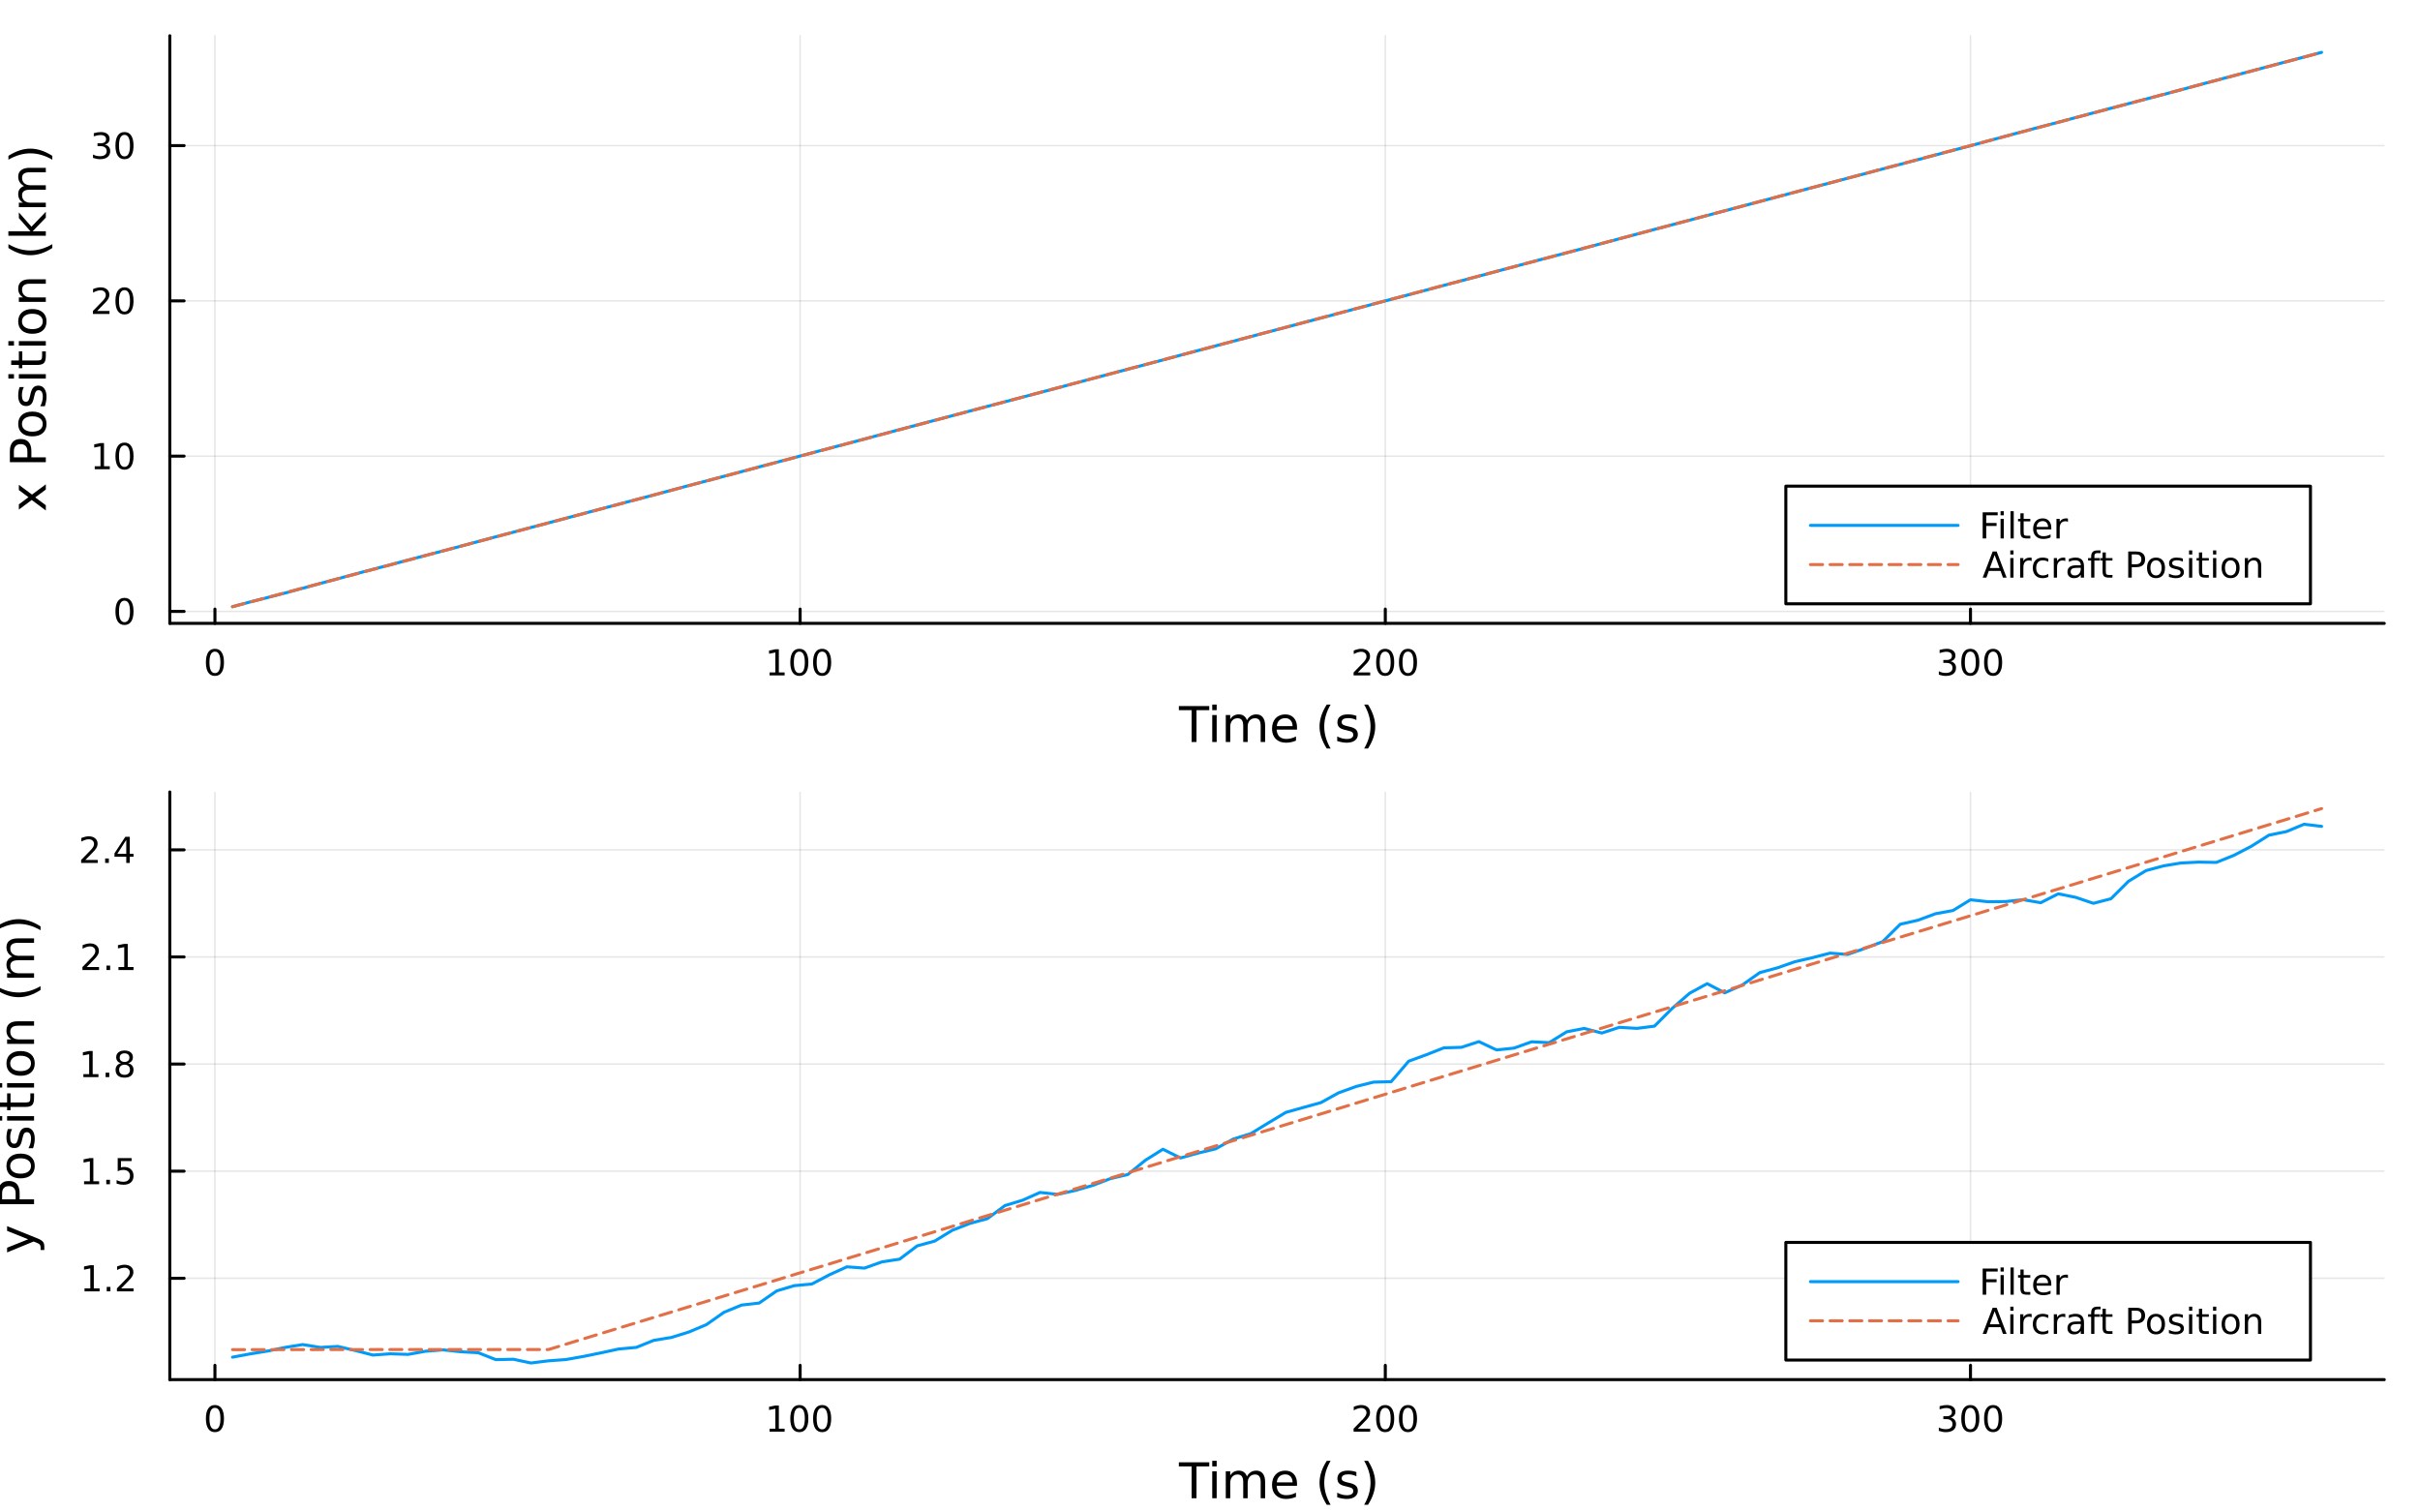 <?xml version="1.0" encoding="utf-8"?>
<svg xmlns="http://www.w3.org/2000/svg" xmlns:xlink="http://www.w3.org/1999/xlink" width="800" height="500" viewBox="0 0 3200 2000">
<rect x="0" y="0" width="3200" height="2000" fill="#333333" stroke="none"/>
<defs>
  <clipPath id="clip140">
    <rect x="0" y="0" width="3200" height="2000"/>
  </clipPath>
</defs>
<path clip-path="url(#clip140)" d="
M0 2000 L3200 2000 L3200 0 L0 0  Z
  " fill="#ffffff" fill-rule="evenodd" fill-opacity="1"/>
<defs>
  <clipPath id="clip141">
    <rect x="640" y="0" width="2241" height="2000"/>
  </clipPath>
</defs>
<path clip-path="url(#clip140)" d="
M224.549 824.31 L3152.76 824.31 L3152.76 47.244 L224.549 47.244  Z
  " fill="#ffffff" fill-rule="evenodd" fill-opacity="1"/>
<defs>
  <clipPath id="clip142">
    <rect x="224" y="47" width="2929" height="778"/>
  </clipPath>
</defs>
<polyline clip-path="url(#clip142)" style="stroke:#000000; stroke-linecap:round; stroke-linejoin:round; stroke-width:2; stroke-opacity:0.1; fill:none" points="
  284.209,824.31 284.209,47.244 
  "/>
<polyline clip-path="url(#clip142)" style="stroke:#000000; stroke-linecap:round; stroke-linejoin:round; stroke-width:2; stroke-opacity:0.1; fill:none" points="
  1058.01,824.31 1058.01,47.244 
  "/>
<polyline clip-path="url(#clip142)" style="stroke:#000000; stroke-linecap:round; stroke-linejoin:round; stroke-width:2; stroke-opacity:0.1; fill:none" points="
  1831.81,824.31 1831.81,47.244 
  "/>
<polyline clip-path="url(#clip142)" style="stroke:#000000; stroke-linecap:round; stroke-linejoin:round; stroke-width:2; stroke-opacity:0.1; fill:none" points="
  2605.6,824.31 2605.6,47.244 
  "/>
<polyline clip-path="url(#clip140)" style="stroke:#000000; stroke-linecap:round; stroke-linejoin:round; stroke-width:4; stroke-opacity:1; fill:none" points="
  224.549,824.31 3152.76,824.31 
  "/>
<polyline clip-path="url(#clip140)" style="stroke:#000000; stroke-linecap:round; stroke-linejoin:round; stroke-width:4; stroke-opacity:1; fill:none" points="
  284.209,824.31 284.209,805.412 
  "/>
<polyline clip-path="url(#clip140)" style="stroke:#000000; stroke-linecap:round; stroke-linejoin:round; stroke-width:4; stroke-opacity:1; fill:none" points="
  1058.01,824.31 1058.01,805.412 
  "/>
<polyline clip-path="url(#clip140)" style="stroke:#000000; stroke-linecap:round; stroke-linejoin:round; stroke-width:4; stroke-opacity:1; fill:none" points="
  1831.81,824.31 1831.81,805.412 
  "/>
<polyline clip-path="url(#clip140)" style="stroke:#000000; stroke-linecap:round; stroke-linejoin:round; stroke-width:4; stroke-opacity:1; fill:none" points="
  2605.6,824.31 2605.6,805.412 
  "/>
<path clip-path="url(#clip140)" d="M284.209 861.629 Q280.598 861.629 278.769 865.193 Q276.964 868.735 276.964 875.865 Q276.964 882.971 278.769 886.536 Q280.598 890.077 284.209 890.077 Q287.843 890.077 289.649 886.536 Q291.477 882.971 291.477 875.865 Q291.477 868.735 289.649 865.193 Q287.843 861.629 284.209 861.629 M284.209 857.925 Q290.019 857.925 293.075 862.531 Q296.153 867.115 296.153 875.865 Q296.153 884.591 293.075 889.198 Q290.019 893.781 284.209 893.781 Q278.399 893.781 275.32 889.198 Q272.265 884.591 272.265 875.865 Q272.265 867.115 275.32 862.531 Q278.399 857.925 284.209 857.925 Z" fill="#000000" fill-rule="evenodd" fill-opacity="1" /><path clip-path="url(#clip140)" d="M1017.61 889.175 L1025.25 889.175 L1025.25 862.809 L1016.94 864.476 L1016.94 860.217 L1025.21 858.55 L1029.88 858.55 L1029.88 889.175 L1037.52 889.175 L1037.52 893.11 L1017.61 893.11 L1017.61 889.175 Z" fill="#000000" fill-rule="evenodd" fill-opacity="1" /><path clip-path="url(#clip140)" d="M1056.97 861.629 Q1053.35 861.629 1051.53 865.193 Q1049.72 868.735 1049.72 875.865 Q1049.72 882.971 1051.53 886.536 Q1053.35 890.077 1056.97 890.077 Q1060.6 890.077 1062.41 886.536 Q1064.23 882.971 1064.23 875.865 Q1064.23 868.735 1062.41 865.193 Q1060.6 861.629 1056.97 861.629 M1056.97 857.925 Q1062.78 857.925 1065.83 862.531 Q1068.91 867.115 1068.91 875.865 Q1068.91 884.591 1065.83 889.198 Q1062.78 893.781 1056.97 893.781 Q1051.16 893.781 1048.08 889.198 Q1045.02 884.591 1045.02 875.865 Q1045.02 867.115 1048.08 862.531 Q1051.16 857.925 1056.97 857.925 Z" fill="#000000" fill-rule="evenodd" fill-opacity="1" /><path clip-path="url(#clip140)" d="M1087.13 861.629 Q1083.52 861.629 1081.69 865.193 Q1079.88 868.735 1079.88 875.865 Q1079.88 882.971 1081.69 886.536 Q1083.52 890.077 1087.13 890.077 Q1090.76 890.077 1092.57 886.536 Q1094.4 882.971 1094.4 875.865 Q1094.4 868.735 1092.57 865.193 Q1090.76 861.629 1087.13 861.629 M1087.13 857.925 Q1092.94 857.925 1095.99 862.531 Q1099.07 867.115 1099.07 875.865 Q1099.07 884.591 1095.99 889.198 Q1092.94 893.781 1087.13 893.781 Q1081.32 893.781 1078.24 889.198 Q1075.18 884.591 1075.18 875.865 Q1075.18 867.115 1078.24 862.531 Q1081.32 857.925 1087.13 857.925 Z" fill="#000000" fill-rule="evenodd" fill-opacity="1" /><path clip-path="url(#clip140)" d="M1795.5 889.175 L1811.82 889.175 L1811.82 893.11 L1789.87 893.11 L1789.87 889.175 Q1792.53 886.42 1797.12 881.79 Q1801.72 877.138 1802.9 875.795 Q1805.15 873.272 1806.03 871.536 Q1806.93 869.777 1806.93 868.087 Q1806.93 865.332 1804.99 863.596 Q1803.07 861.86 1799.97 861.86 Q1797.77 861.86 1795.31 862.624 Q1792.88 863.388 1790.1 864.939 L1790.1 860.217 Q1792.93 859.082 1795.38 858.504 Q1797.84 857.925 1799.87 857.925 Q1805.24 857.925 1808.44 860.61 Q1811.63 863.295 1811.63 867.786 Q1811.63 869.916 1810.82 871.837 Q1810.03 873.735 1807.93 876.328 Q1807.35 876.999 1804.25 880.216 Q1801.15 883.411 1795.5 889.175 Z" fill="#000000" fill-rule="evenodd" fill-opacity="1" /><path clip-path="url(#clip140)" d="M1831.63 861.629 Q1828.02 861.629 1826.19 865.193 Q1824.39 868.735 1824.39 875.865 Q1824.39 882.971 1826.19 886.536 Q1828.02 890.077 1831.63 890.077 Q1835.27 890.077 1837.07 886.536 Q1838.9 882.971 1838.9 875.865 Q1838.9 868.735 1837.07 865.193 Q1835.27 861.629 1831.63 861.629 M1831.63 857.925 Q1837.44 857.925 1840.5 862.531 Q1843.58 867.115 1843.58 875.865 Q1843.58 884.591 1840.5 889.198 Q1837.44 893.781 1831.63 893.781 Q1825.82 893.781 1822.74 889.198 Q1819.69 884.591 1819.69 875.865 Q1819.69 867.115 1822.74 862.531 Q1825.82 857.925 1831.63 857.925 Z" fill="#000000" fill-rule="evenodd" fill-opacity="1" /><path clip-path="url(#clip140)" d="M1861.79 861.629 Q1858.18 861.629 1856.35 865.193 Q1854.55 868.735 1854.55 875.865 Q1854.55 882.971 1856.35 886.536 Q1858.18 890.077 1861.79 890.077 Q1865.43 890.077 1867.23 886.536 Q1869.06 882.971 1869.06 875.865 Q1869.06 868.735 1867.23 865.193 Q1865.43 861.629 1861.79 861.629 M1861.79 857.925 Q1867.6 857.925 1870.66 862.531 Q1873.74 867.115 1873.74 875.865 Q1873.74 884.591 1870.66 889.198 Q1867.6 893.781 1861.79 893.781 Q1855.98 893.781 1852.9 889.198 Q1849.85 884.591 1849.85 875.865 Q1849.85 867.115 1852.9 862.531 Q1855.98 857.925 1861.79 857.925 Z" fill="#000000" fill-rule="evenodd" fill-opacity="1" /><path clip-path="url(#clip140)" d="M2579.36 874.476 Q2582.72 875.193 2584.6 877.462 Q2586.49 879.73 2586.49 883.064 Q2586.49 888.179 2582.98 890.98 Q2579.46 893.781 2572.98 893.781 Q2570.8 893.781 2568.49 893.341 Q2566.19 892.925 2563.74 892.068 L2563.74 887.554 Q2565.68 888.689 2568 889.267 Q2570.31 889.846 2572.84 889.846 Q2577.24 889.846 2579.53 888.11 Q2581.84 886.374 2581.84 883.064 Q2581.84 880.008 2579.69 878.295 Q2577.56 876.559 2573.74 876.559 L2569.71 876.559 L2569.71 872.716 L2573.93 872.716 Q2577.37 872.716 2579.2 871.351 Q2581.03 869.962 2581.03 867.369 Q2581.03 864.707 2579.13 863.295 Q2577.26 861.86 2573.74 861.86 Q2571.82 861.86 2569.62 862.277 Q2567.42 862.693 2564.78 863.573 L2564.78 859.406 Q2567.44 858.666 2569.76 858.295 Q2572.1 857.925 2574.16 857.925 Q2579.48 857.925 2582.58 860.355 Q2585.68 862.763 2585.68 866.883 Q2585.68 869.753 2584.04 871.744 Q2582.4 873.712 2579.36 874.476 Z" fill="#000000" fill-rule="evenodd" fill-opacity="1" /><path clip-path="url(#clip140)" d="M2605.36 861.629 Q2601.75 861.629 2599.92 865.193 Q2598.11 868.735 2598.11 875.865 Q2598.11 882.971 2599.92 886.536 Q2601.75 890.077 2605.36 890.077 Q2608.99 890.077 2610.8 886.536 Q2612.63 882.971 2612.63 875.865 Q2612.63 868.735 2610.8 865.193 Q2608.99 861.629 2605.36 861.629 M2605.36 857.925 Q2611.17 857.925 2614.23 862.531 Q2617.3 867.115 2617.3 875.865 Q2617.3 884.591 2614.23 889.198 Q2611.17 893.781 2605.36 893.781 Q2599.55 893.781 2596.47 889.198 Q2593.42 884.591 2593.42 875.865 Q2593.42 867.115 2596.47 862.531 Q2599.55 857.925 2605.36 857.925 Z" fill="#000000" fill-rule="evenodd" fill-opacity="1" /><path clip-path="url(#clip140)" d="M2635.52 861.629 Q2631.91 861.629 2630.08 865.193 Q2628.28 868.735 2628.28 875.865 Q2628.28 882.971 2630.08 886.536 Q2631.91 890.077 2635.52 890.077 Q2639.16 890.077 2640.96 886.536 Q2642.79 882.971 2642.79 875.865 Q2642.79 868.735 2640.96 865.193 Q2639.16 861.629 2635.52 861.629 M2635.52 857.925 Q2641.33 857.925 2644.39 862.531 Q2647.47 867.115 2647.47 875.865 Q2647.47 884.591 2644.39 889.198 Q2641.33 893.781 2635.52 893.781 Q2629.71 893.781 2626.63 889.198 Q2623.58 884.591 2623.58 875.865 Q2623.58 867.115 2626.63 862.531 Q2629.71 857.925 2635.52 857.925 Z" fill="#000000" fill-rule="evenodd" fill-opacity="1" /><path clip-path="url(#clip140)" d="M1558.82 933.654 L1599.02 933.654 L1599.02 939.065 L1582.15 939.065 L1582.15 981.174 L1575.69 981.174 L1575.69 939.065 L1558.82 939.065 L1558.82 933.654 Z" fill="#000000" fill-rule="evenodd" fill-opacity="1" /><path clip-path="url(#clip140)" d="M1602.97 945.526 L1608.83 945.526 L1608.83 981.174 L1602.97 981.174 L1602.97 945.526 M1602.97 931.649 L1608.83 931.649 L1608.83 939.065 L1602.97 939.065 L1602.97 931.649 Z" fill="#000000" fill-rule="evenodd" fill-opacity="1" /><path clip-path="url(#clip140)" d="M1648.83 952.369 Q1651.03 948.422 1654.09 946.544 Q1657.14 944.667 1661.28 944.667 Q1666.85 944.667 1669.87 948.581 Q1672.9 952.465 1672.9 959.658 L1672.9 981.174 L1667.01 981.174 L1667.01 959.849 Q1667.01 954.724 1665.19 952.242 Q1663.38 949.759 1659.66 949.759 Q1655.11 949.759 1652.46 952.783 Q1649.82 955.807 1649.82 961.026 L1649.82 981.174 L1643.93 981.174 L1643.93 959.849 Q1643.93 954.693 1642.12 952.242 Q1640.3 949.759 1636.52 949.759 Q1632.03 949.759 1629.39 952.815 Q1626.75 955.838 1626.75 961.026 L1626.75 981.174 L1620.86 981.174 L1620.86 945.526 L1626.75 945.526 L1626.75 951.064 Q1628.75 947.786 1631.55 946.226 Q1634.35 944.667 1638.2 944.667 Q1642.09 944.667 1644.79 946.64 Q1647.53 948.613 1648.83 952.369 Z" fill="#000000" fill-rule="evenodd" fill-opacity="1" /><path clip-path="url(#clip140)" d="M1715.07 961.886 L1715.07 964.75 L1688.14 964.75 Q1688.53 970.798 1691.77 973.981 Q1695.05 977.132 1700.87 977.132 Q1704.25 977.132 1707.4 976.304 Q1710.58 975.477 1713.7 973.821 L1713.7 979.36 Q1710.55 980.696 1707.24 981.397 Q1703.93 982.097 1700.52 982.097 Q1691.99 982.097 1687 977.132 Q1682.03 972.166 1682.03 963.7 Q1682.03 954.947 1686.74 949.823 Q1691.49 944.667 1699.51 944.667 Q1706.7 944.667 1710.87 949.313 Q1715.07 953.929 1715.07 961.886 M1709.21 960.167 Q1709.15 955.361 1706.51 952.496 Q1703.9 949.632 1699.57 949.632 Q1694.67 949.632 1691.71 952.401 Q1688.78 955.17 1688.33 960.199 L1709.21 960.167 Z" fill="#000000" fill-rule="evenodd" fill-opacity="1" /><path clip-path="url(#clip140)" d="M1759.47 931.712 Q1755.21 939.033 1753.14 946.194 Q1751.07 953.356 1751.07 960.708 Q1751.07 968.06 1753.14 975.286 Q1755.24 982.479 1759.47 989.768 L1754.38 989.768 Q1749.6 982.288 1747.22 975.063 Q1744.86 967.838 1744.86 960.708 Q1744.86 953.61 1747.22 946.417 Q1749.57 939.224 1754.38 931.712 L1759.47 931.712 Z" fill="#000000" fill-rule="evenodd" fill-opacity="1" /><path clip-path="url(#clip140)" d="M1793.56 946.576 L1793.56 952.114 Q1791.08 950.841 1788.4 950.205 Q1785.73 949.568 1782.86 949.568 Q1778.5 949.568 1776.31 950.905 Q1774.14 952.242 1774.14 954.915 Q1774.14 956.952 1775.7 958.13 Q1777.26 959.276 1781.97 960.326 L1783.98 960.772 Q1790.22 962.109 1792.83 964.559 Q1795.47 966.978 1795.47 971.339 Q1795.47 976.304 1791.52 979.2 Q1787.61 982.097 1780.73 982.097 Q1777.87 982.097 1774.75 981.524 Q1771.66 980.983 1768.22 979.869 L1768.22 973.821 Q1771.47 975.508 1774.62 976.368 Q1777.77 977.195 1780.86 977.195 Q1785 977.195 1787.23 975.795 Q1789.45 974.363 1789.45 971.784 Q1789.45 969.397 1787.83 968.124 Q1786.24 966.851 1780.8 965.673 L1778.76 965.196 Q1773.32 964.05 1770.9 961.695 Q1768.48 959.308 1768.48 955.17 Q1768.48 950.141 1772.04 947.404 Q1775.61 944.667 1782.16 944.667 Q1785.41 944.667 1788.28 945.144 Q1791.14 945.621 1793.56 946.576 Z" fill="#000000" fill-rule="evenodd" fill-opacity="1" /><path clip-path="url(#clip140)" d="M1803.87 931.712 L1808.96 931.712 Q1813.74 939.224 1816.09 946.417 Q1818.48 953.61 1818.48 960.708 Q1818.48 967.838 1816.09 975.063 Q1813.74 982.288 1808.96 989.768 L1803.87 989.768 Q1808.1 982.479 1810.17 975.286 Q1812.27 968.06 1812.27 960.708 Q1812.27 953.356 1810.17 946.194 Q1808.1 939.033 1803.87 931.712 Z" fill="#000000" fill-rule="evenodd" fill-opacity="1" /><polyline clip-path="url(#clip142)" style="stroke:#000000; stroke-linecap:round; stroke-linejoin:round; stroke-width:2; stroke-opacity:0.1; fill:none" points="
  224.549,808.476 3152.76,808.476 
  "/>
<polyline clip-path="url(#clip142)" style="stroke:#000000; stroke-linecap:round; stroke-linejoin:round; stroke-width:2; stroke-opacity:0.1; fill:none" points="
  224.549,603.163 3152.76,603.163 
  "/>
<polyline clip-path="url(#clip142)" style="stroke:#000000; stroke-linecap:round; stroke-linejoin:round; stroke-width:2; stroke-opacity:0.1; fill:none" points="
  224.549,397.85 3152.76,397.85 
  "/>
<polyline clip-path="url(#clip142)" style="stroke:#000000; stroke-linecap:round; stroke-linejoin:round; stroke-width:2; stroke-opacity:0.1; fill:none" points="
  224.549,192.537 3152.76,192.537 
  "/>
<polyline clip-path="url(#clip140)" style="stroke:#000000; stroke-linecap:round; stroke-linejoin:round; stroke-width:4; stroke-opacity:1; fill:none" points="
  224.549,824.31 224.549,47.244 
  "/>
<polyline clip-path="url(#clip140)" style="stroke:#000000; stroke-linecap:round; stroke-linejoin:round; stroke-width:4; stroke-opacity:1; fill:none" points="
  224.549,808.476 243.447,808.476 
  "/>
<polyline clip-path="url(#clip140)" style="stroke:#000000; stroke-linecap:round; stroke-linejoin:round; stroke-width:4; stroke-opacity:1; fill:none" points="
  224.549,603.163 243.447,603.163 
  "/>
<polyline clip-path="url(#clip140)" style="stroke:#000000; stroke-linecap:round; stroke-linejoin:round; stroke-width:4; stroke-opacity:1; fill:none" points="
  224.549,397.85 243.447,397.85 
  "/>
<polyline clip-path="url(#clip140)" style="stroke:#000000; stroke-linecap:round; stroke-linejoin:round; stroke-width:4; stroke-opacity:1; fill:none" points="
  224.549,192.537 243.447,192.537 
  "/>
<path clip-path="url(#clip140)" d="M164.605 794.274 Q160.994 794.274 159.165 797.839 Q157.359 801.381 157.359 808.51 Q157.359 815.617 159.165 819.182 Q160.994 822.723 164.605 822.723 Q168.239 822.723 170.044 819.182 Q171.873 815.617 171.873 808.51 Q171.873 801.381 170.044 797.839 Q168.239 794.274 164.605 794.274 M164.605 790.571 Q170.415 790.571 173.47 795.177 Q176.549 799.761 176.549 808.51 Q176.549 817.237 173.47 821.844 Q170.415 826.427 164.605 826.427 Q158.795 826.427 155.716 821.844 Q152.66 817.237 152.66 808.51 Q152.66 799.761 155.716 795.177 Q158.795 790.571 164.605 790.571 Z" fill="#000000" fill-rule="evenodd" fill-opacity="1" /><path clip-path="url(#clip140)" d="M125.253 616.508 L132.892 616.508 L132.892 590.142 L124.582 591.809 L124.582 587.549 L132.846 585.883 L137.521 585.883 L137.521 616.508 L145.16 616.508 L145.16 620.443 L125.253 620.443 L125.253 616.508 Z" fill="#000000" fill-rule="evenodd" fill-opacity="1" /><path clip-path="url(#clip140)" d="M164.605 588.961 Q160.994 588.961 159.165 592.526 Q157.359 596.068 157.359 603.197 Q157.359 610.304 159.165 613.869 Q160.994 617.41 164.605 617.41 Q168.239 617.41 170.044 613.869 Q171.873 610.304 171.873 603.197 Q171.873 596.068 170.044 592.526 Q168.239 588.961 164.605 588.961 M164.605 585.258 Q170.415 585.258 173.47 589.864 Q176.549 594.448 176.549 603.197 Q176.549 611.924 173.47 616.531 Q170.415 621.114 164.605 621.114 Q158.795 621.114 155.716 616.531 Q152.66 611.924 152.66 603.197 Q152.66 594.448 155.716 589.864 Q158.795 585.258 164.605 585.258 Z" fill="#000000" fill-rule="evenodd" fill-opacity="1" /><path clip-path="url(#clip140)" d="M128.471 411.195 L144.79 411.195 L144.79 415.13 L122.846 415.13 L122.846 411.195 Q125.508 408.44 130.091 403.81 Q134.697 399.158 135.878 397.815 Q138.123 395.292 139.003 393.556 Q139.906 391.797 139.906 390.107 Q139.906 387.352 137.961 385.616 Q136.04 383.88 132.938 383.88 Q130.739 383.88 128.285 384.644 Q125.855 385.408 123.077 386.959 L123.077 382.236 Q125.901 381.102 128.355 380.523 Q130.809 379.945 132.846 379.945 Q138.216 379.945 141.41 382.63 Q144.605 385.315 144.605 389.806 Q144.605 391.935 143.795 393.857 Q143.008 395.755 140.901 398.347 Q140.322 399.019 137.221 402.236 Q134.119 405.431 128.471 411.195 Z" fill="#000000" fill-rule="evenodd" fill-opacity="1" /><path clip-path="url(#clip140)" d="M164.605 383.648 Q160.994 383.648 159.165 387.213 Q157.359 390.755 157.359 397.884 Q157.359 404.991 159.165 408.556 Q160.994 412.097 164.605 412.097 Q168.239 412.097 170.044 408.556 Q171.873 404.991 171.873 397.884 Q171.873 390.755 170.044 387.213 Q168.239 383.648 164.605 383.648 M164.605 379.945 Q170.415 379.945 173.47 384.551 Q176.549 389.134 176.549 397.884 Q176.549 406.611 173.47 411.218 Q170.415 415.801 164.605 415.801 Q158.795 415.801 155.716 411.218 Q152.66 406.611 152.66 397.884 Q152.66 389.134 155.716 384.551 Q158.795 379.945 164.605 379.945 Z" fill="#000000" fill-rule="evenodd" fill-opacity="1" /><path clip-path="url(#clip140)" d="M138.609 191.183 Q141.966 191.9 143.841 194.169 Q145.739 196.437 145.739 199.77 Q145.739 204.886 142.221 207.687 Q138.702 210.488 132.221 210.488 Q130.045 210.488 127.73 210.048 Q125.438 209.632 122.985 208.775 L122.985 204.261 Q124.929 205.395 127.244 205.974 Q129.559 206.553 132.082 206.553 Q136.48 206.553 138.771 204.817 Q141.086 203.081 141.086 199.77 Q141.086 196.715 138.934 195.002 Q136.804 193.266 132.984 193.266 L128.957 193.266 L128.957 189.423 L133.17 189.423 Q136.619 189.423 138.447 188.058 Q140.276 186.669 140.276 184.076 Q140.276 181.414 138.378 180.002 Q136.503 178.567 132.984 178.567 Q131.063 178.567 128.864 178.984 Q126.665 179.4 124.026 180.28 L124.026 176.113 Q126.688 175.372 129.003 175.002 Q131.341 174.632 133.401 174.632 Q138.725 174.632 141.827 177.062 Q144.929 179.47 144.929 183.59 Q144.929 186.46 143.285 188.451 Q141.642 190.419 138.609 191.183 Z" fill="#000000" fill-rule="evenodd" fill-opacity="1" /><path clip-path="url(#clip140)" d="M164.605 178.335 Q160.994 178.335 159.165 181.9 Q157.359 185.442 157.359 192.571 Q157.359 199.678 159.165 203.243 Q160.994 206.784 164.605 206.784 Q168.239 206.784 170.044 203.243 Q171.873 199.678 171.873 192.571 Q171.873 185.442 170.044 181.9 Q168.239 178.335 164.605 178.335 M164.605 174.632 Q170.415 174.632 173.47 179.238 Q176.549 183.821 176.549 192.571 Q176.549 201.298 173.47 205.905 Q170.415 210.488 164.605 210.488 Q158.795 210.488 155.716 205.905 Q152.66 201.298 152.66 192.571 Q152.66 183.821 155.716 179.238 Q158.795 174.632 164.605 174.632 Z" fill="#000000" fill-rule="evenodd" fill-opacity="1" /><path clip-path="url(#clip140)" d="M24.942 641.103 L42.288 653.993 L60.59 640.434 L60.59 647.341 L46.585 657.717 L60.59 668.093 L60.59 675 L41.938 661.155 L24.942 673.823 L24.942 666.916 L37.641 657.463 L24.942 648.01 L24.942 641.103 Z" fill="#000000" fill-rule="evenodd" fill-opacity="1" /><path clip-path="url(#clip140)" d="M18.353 604.755 L36.209 604.755 L36.209 596.67 Q36.209 592.182 33.886 589.732 Q31.562 587.281 27.265 587.281 Q23 587.281 20.677 589.732 Q18.353 592.182 18.353 596.67 L18.353 604.755 M13.07 611.184 L13.07 596.67 Q13.07 588.681 16.698 584.607 Q20.295 580.501 27.265 580.501 Q34.299 580.501 37.896 584.607 Q41.492 588.681 41.492 596.67 L41.492 604.755 L60.59 604.755 L60.59 611.184 L13.07 611.184 Z" fill="#000000" fill-rule="evenodd" fill-opacity="1" /><path clip-path="url(#clip140)" d="M29.048 560.64 Q29.048 565.351 32.74 568.088 Q36.4 570.825 42.797 570.825 Q49.195 570.825 52.887 568.12 Q56.547 565.383 56.547 560.64 Q56.547 555.962 52.855 553.224 Q49.163 550.487 42.797 550.487 Q36.464 550.487 32.772 553.224 Q29.048 555.962 29.048 560.64 M24.082 560.64 Q24.082 553.001 29.048 548.641 Q34.013 544.28 42.797 544.28 Q51.55 544.28 56.547 548.641 Q61.513 553.001 61.513 560.64 Q61.513 568.311 56.547 572.671 Q51.55 577 42.797 577 Q34.013 577 29.048 572.671 Q24.082 568.311 24.082 560.64 Z" fill="#000000" fill-rule="evenodd" fill-opacity="1" /><path clip-path="url(#clip140)" d="M25.992 511.847 L31.53 511.847 Q30.257 514.33 29.62 517.003 Q28.984 519.677 28.984 522.542 Q28.984 526.902 30.321 529.098 Q31.657 531.263 34.331 531.263 Q36.368 531.263 37.546 529.703 Q38.692 528.143 39.742 523.433 L40.188 521.428 Q41.524 515.189 43.975 512.579 Q46.394 509.937 50.755 509.937 Q55.72 509.937 58.616 513.884 Q61.513 517.799 61.513 524.674 Q61.513 527.539 60.94 530.658 Q60.399 533.745 59.285 537.183 L53.237 537.183 Q54.924 533.936 55.783 530.785 Q56.611 527.634 56.611 524.547 Q56.611 520.409 55.211 518.181 Q53.778 515.953 51.2 515.953 Q48.813 515.953 47.54 517.576 Q46.267 519.168 45.089 524.61 L44.612 526.647 Q43.466 532.09 41.111 534.509 Q38.723 536.928 34.586 536.928 Q29.557 536.928 26.82 533.363 Q24.082 529.798 24.082 523.242 Q24.082 519.995 24.56 517.131 Q25.037 514.266 25.992 511.847 Z" fill="#000000" fill-rule="evenodd" fill-opacity="1" /><path clip-path="url(#clip140)" d="M24.942 500.612 L24.942 494.755 L60.59 494.755 L60.59 500.612 L24.942 500.612 M11.064 500.612 L11.064 494.755 L18.48 494.755 L18.48 500.612 L11.064 500.612 Z" fill="#000000" fill-rule="evenodd" fill-opacity="1" /><path clip-path="url(#clip140)" d="M14.82 476.708 L24.942 476.708 L24.942 464.645 L29.493 464.645 L29.493 476.708 L48.845 476.708 Q53.205 476.708 54.447 475.531 Q55.688 474.321 55.688 470.661 L55.688 464.645 L60.59 464.645 L60.59 470.661 Q60.59 477.441 58.075 480.019 Q55.529 482.597 48.845 482.597 L29.493 482.597 L29.493 486.894 L24.942 486.894 L24.942 482.597 L14.82 482.597 L14.82 476.708 Z" fill="#000000" fill-rule="evenodd" fill-opacity="1" /><path clip-path="url(#clip140)" d="M24.942 456.943 L24.942 451.086 L60.59 451.086 L60.59 456.943 L24.942 456.943 M11.064 456.943 L11.064 451.086 L18.48 451.086 L18.48 456.943 L11.064 456.943 Z" fill="#000000" fill-rule="evenodd" fill-opacity="1" /><path clip-path="url(#clip140)" d="M29.048 425.019 Q29.048 429.73 32.74 432.467 Q36.4 435.204 42.797 435.204 Q49.195 435.204 52.887 432.499 Q56.547 429.761 56.547 425.019 Q56.547 420.34 52.855 417.603 Q49.163 414.866 42.797 414.866 Q36.464 414.866 32.772 417.603 Q29.048 420.34 29.048 425.019 M24.082 425.019 Q24.082 417.38 29.048 413.02 Q34.013 408.659 42.797 408.659 Q51.55 408.659 56.547 413.02 Q61.513 417.38 61.513 425.019 Q61.513 432.69 56.547 437.05 Q51.55 441.379 42.797 441.379 Q34.013 441.379 29.048 437.05 Q24.082 432.69 24.082 425.019 Z" fill="#000000" fill-rule="evenodd" fill-opacity="1" /><path clip-path="url(#clip140)" d="M39.074 369.319 L60.59 369.319 L60.59 375.175 L39.264 375.175 Q34.204 375.175 31.689 377.149 Q29.175 379.122 29.175 383.069 Q29.175 387.811 32.199 390.549 Q35.222 393.286 40.442 393.286 L60.59 393.286 L60.59 399.174 L24.942 399.174 L24.942 393.286 L30.48 393.286 Q27.265 391.185 25.674 388.352 Q24.082 385.488 24.082 381.764 Q24.082 375.621 27.902 372.47 Q31.689 369.319 39.074 369.319 Z" fill="#000000" fill-rule="evenodd" fill-opacity="1" /><path clip-path="url(#clip140)" d="M11.128 322.849 Q18.449 327.114 25.61 329.183 Q32.772 331.252 40.124 331.252 Q47.476 331.252 54.701 329.183 Q61.895 327.083 69.183 322.849 L69.183 327.942 Q61.704 332.716 54.479 335.103 Q47.254 337.459 40.124 337.459 Q33.026 337.459 25.833 335.103 Q18.64 332.748 11.128 327.942 L11.128 322.849 Z" fill="#000000" fill-rule="evenodd" fill-opacity="1" /><path clip-path="url(#clip140)" d="M11.064 311.709 L11.064 305.821 L40.315 305.821 L24.942 288.347 L24.942 280.867 L41.62 299.774 L60.59 280.072 L60.59 287.711 L43.179 305.821 L60.59 305.821 L60.59 311.709 L11.064 311.709 Z" fill="#000000" fill-rule="evenodd" fill-opacity="1" /><path clip-path="url(#clip140)" d="M31.785 245.983 Q27.838 243.787 25.96 240.732 Q24.082 237.676 24.082 233.538 Q24.082 227.968 27.997 224.945 Q31.88 221.921 39.074 221.921 L60.59 221.921 L60.59 227.809 L39.264 227.809 Q34.14 227.809 31.657 229.624 Q29.175 231.438 29.175 235.162 Q29.175 239.713 32.199 242.355 Q35.222 244.997 40.442 244.997 L60.59 244.997 L60.59 250.885 L39.264 250.885 Q34.108 250.885 31.657 252.699 Q29.175 254.513 29.175 258.301 Q29.175 262.789 32.23 265.431 Q35.254 268.072 40.442 268.072 L60.59 268.072 L60.59 273.961 L24.942 273.961 L24.942 268.072 L30.48 268.072 Q27.201 266.067 25.642 263.266 Q24.082 260.465 24.082 256.614 Q24.082 252.731 26.056 250.026 Q28.029 247.288 31.785 245.983 Z" fill="#000000" fill-rule="evenodd" fill-opacity="1" /><path clip-path="url(#clip140)" d="M11.128 211.163 L11.128 206.07 Q18.64 201.296 25.833 198.941 Q33.026 196.554 40.124 196.554 Q47.254 196.554 54.479 198.941 Q61.704 201.296 69.183 206.07 L69.183 211.163 Q61.895 206.93 54.701 204.861 Q47.476 202.76 40.124 202.76 Q32.772 202.76 25.61 204.861 Q18.449 206.93 11.128 211.163 Z" fill="#000000" fill-rule="evenodd" fill-opacity="1" /><polyline clip-path="url(#clip142)" style="stroke:#009af9; stroke-linecap:round; stroke-linejoin:round; stroke-width:4; stroke-opacity:1; fill:none" points="
  307.423,802.187 330.637,796.027 353.851,790.138 377.065,784.145 400.279,777.842 423.493,771.476 446.706,765.259 469.92,758.964 493.134,752.812 516.348,746.748 
  539.562,740.617 562.776,734.49 585.99,728.42 609.204,722.246 632.418,716.022 655.632,709.822 678.846,703.662 702.06,697.5 725.274,691.43 748.488,685.237 
  771.702,679.056 794.916,672.889 818.13,666.741 841.344,660.619 864.557,654.503 887.771,648.261 910.985,642.01 934.199,635.954 957.413,629.785 980.627,623.642 
  1003.84,617.394 1027.06,611.241 1050.27,605.105 1073.48,598.876 1096.7,592.78 1119.91,586.666 1143.12,580.499 1166.34,574.253 1189.55,568.046 1212.77,561.925 
  1235.98,555.771 1259.19,549.676 1282.41,543.505 1305.62,537.354 1328.84,531.296 1352.05,525.151 1375.26,519.032 1398.48,512.913 1421.69,506.693 1444.91,500.501 
  1468.12,494.385 1491.33,488.232 1514.55,482.113 1537.76,475.979 1560.98,469.678 1584.19,463.546 1607.4,457.359 1630.62,451.24 1653.83,445.091 1677.05,438.923 
  1700.26,432.86 1723.47,426.647 1746.69,420.521 1769.9,414.358 1793.12,408.14 1816.33,401.962 1839.54,395.805 1862.76,389.714 1885.97,383.586 1909.18,377.377 
  1932.4,371.219 1955.61,365.104 1978.83,358.863 2002.04,352.639 2025.25,346.427 2048.47,340.311 2071.68,334.278 2094.9,328.132 2118.11,321.951 2141.32,315.745 
  2164.54,309.566 2187.75,303.343 2210.97,297.234 2234.18,291.125 2257.39,284.918 2280.61,278.754 2303.82,272.602 2327.04,266.487 2350.25,260.276 2373.46,254.121 
  2396.68,247.945 2419.89,241.874 2443.11,235.669 2466.32,229.561 2489.53,223.362 2512.75,217.275 2535.96,211.154 2559.18,204.97 2582.39,198.817 2605.6,192.692 
  2628.82,186.36 2652.03,180.106 2675.25,173.864 2698.46,167.696 2721.67,161.657 2744.89,155.413 2768.1,149.252 2791.31,143.12 2814.53,137.06 2837.74,130.981 
  2860.96,124.868 2884.17,118.685 2907.38,112.358 2930.6,106.188 2953.81,100.03 2977.03,93.923 3000.24,87.729 3023.45,81.532 3046.67,75.405 3069.88,69.237 
  
  "/>
<polyline clip-path="url(#clip142)" style="stroke:#e26f46; stroke-linecap:round; stroke-linejoin:round; stroke-width:4; stroke-opacity:1; fill:none" stroke-dasharray="16, 10" points="
  307.423,802.317 330.637,796.156 353.851,789.994 377.065,783.833 400.279,777.675 423.493,771.516 446.706,765.357 469.92,759.198 493.134,753.037 516.348,746.879 
  539.562,740.719 562.776,734.559 585.99,728.399 609.204,722.24 632.418,716.079 655.632,709.923 678.846,703.765 702.06,697.605 725.274,691.449 748.488,685.289 
  771.702,679.131 794.916,672.973 818.13,666.812 841.344,660.653 864.557,654.494 887.771,648.333 910.985,642.173 934.199,636.013 957.413,629.853 980.627,623.692 
  1003.84,617.533 1027.06,611.375 1050.27,605.214 1073.48,599.053 1096.7,592.894 1119.91,586.737 1143.12,580.579 1166.34,574.419 1189.55,568.258 1212.77,562.099 
  1235.98,555.937 1259.19,549.777 1282.41,543.616 1305.62,537.457 1328.84,531.297 1352.05,525.138 1375.26,518.977 1398.48,512.818 1421.69,506.659 1444.91,500.501 
  1468.12,494.341 1491.33,488.182 1514.55,482.022 1537.76,475.863 1560.98,469.702 1584.19,463.543 1607.4,457.381 1630.62,451.221 1653.83,445.062 1677.05,438.902 
  1700.26,432.742 1723.47,426.582 1746.69,420.423 1769.9,414.265 1793.12,408.105 1816.33,401.944 1839.54,395.784 1862.76,389.626 1885.97,383.466 1909.18,377.308 
  1932.4,371.147 1955.61,364.986 1978.83,358.829 2002.04,352.67 2025.25,346.51 2048.47,340.35 2071.68,334.191 2094.9,328.028 2118.11,321.87 2141.32,315.711 
  2164.54,309.551 2187.75,303.39 2210.97,297.228 2234.18,291.068 2257.39,284.91 2280.61,278.749 2303.82,272.589 2327.04,266.43 2350.25,260.272 2373.46,254.111 
  2396.68,247.953 2419.89,241.793 2443.11,235.633 2466.32,229.473 2489.53,223.314 2512.75,217.152 2535.96,210.991 2559.18,204.829 2582.39,198.669 2605.6,192.508 
  2628.82,186.347 2652.03,180.188 2675.25,174.03 2698.46,167.872 2721.67,161.714 2744.89,155.554 2768.1,149.396 2791.31,143.237 2814.53,137.079 2837.74,130.92 
  2860.96,124.76 2884.17,118.602 2907.38,112.441 2930.6,106.281 2953.81,100.121 2977.03,93.962 3000.24,87.801 3023.45,81.643 3046.67,75.483 3069.88,69.323 
  
  "/>
<path clip-path="url(#clip140)" d="
M2361.44 798.408 L3055.15 798.408 L3055.15 642.888 L2361.44 642.888  Z
  " fill="#ffffff" fill-rule="evenodd" fill-opacity="1"/>
<polyline clip-path="url(#clip140)" style="stroke:#000000; stroke-linecap:round; stroke-linejoin:round; stroke-width:4; stroke-opacity:1; fill:none" points="
  2361.44,798.408 3055.15,798.408 3055.15,642.888 2361.44,642.888 2361.44,798.408 
  "/>
<polyline clip-path="url(#clip140)" style="stroke:#009af9; stroke-linecap:round; stroke-linejoin:round; stroke-width:4; stroke-opacity:1; fill:none" points="
  2393.97,694.728 2589.19,694.728 
  "/>
<path clip-path="url(#clip140)" d="M2621.72 677.448 L2641.58 677.448 L2641.58 681.383 L2626.4 681.383 L2626.4 691.568 L2640.1 691.568 L2640.1 695.503 L2626.4 695.503 L2626.4 712.008 L2621.72 712.008 L2621.72 677.448 Z" fill="#000000" fill-rule="evenodd" fill-opacity="1" /><path clip-path="url(#clip140)" d="M2645.36 686.082 L2649.62 686.082 L2649.62 712.008 L2645.36 712.008 L2645.36 686.082 M2645.36 675.989 L2649.62 675.989 L2649.62 681.383 L2645.36 681.383 L2645.36 675.989 Z" fill="#000000" fill-rule="evenodd" fill-opacity="1" /><path clip-path="url(#clip140)" d="M2658.53 675.989 L2662.79 675.989 L2662.79 712.008 L2658.53 712.008 L2658.53 675.989 Z" fill="#000000" fill-rule="evenodd" fill-opacity="1" /><path clip-path="url(#clip140)" d="M2675.91 678.721 L2675.91 686.082 L2684.69 686.082 L2684.69 689.392 L2675.91 689.392 L2675.91 703.466 Q2675.91 706.637 2676.77 707.54 Q2677.65 708.443 2680.31 708.443 L2684.69 708.443 L2684.69 712.008 L2680.31 712.008 Q2675.38 712.008 2673.51 710.179 Q2671.63 708.327 2671.63 703.466 L2671.63 689.392 L2668.51 689.392 L2668.51 686.082 L2671.63 686.082 L2671.63 678.721 L2675.91 678.721 Z" fill="#000000" fill-rule="evenodd" fill-opacity="1" /><path clip-path="url(#clip140)" d="M2712.46 697.98 L2712.46 700.063 L2692.88 700.063 Q2693.16 704.461 2695.52 706.776 Q2697.9 709.068 2702.14 709.068 Q2704.59 709.068 2706.88 708.466 Q2709.2 707.864 2711.47 706.66 L2711.47 710.688 Q2709.18 711.66 2706.77 712.17 Q2704.36 712.679 2701.88 712.679 Q2695.68 712.679 2692.05 709.068 Q2688.44 705.457 2688.44 699.299 Q2688.44 692.934 2691.86 689.207 Q2695.31 685.457 2701.14 685.457 Q2706.38 685.457 2709.41 688.836 Q2712.46 692.193 2712.46 697.98 M2708.2 696.73 Q2708.16 693.235 2706.24 691.151 Q2704.34 689.068 2701.19 689.068 Q2697.63 689.068 2695.47 691.082 Q2693.34 693.096 2693.02 696.753 L2708.2 696.73 Z" fill="#000000" fill-rule="evenodd" fill-opacity="1" /><path clip-path="url(#clip140)" d="M2734.48 690.063 Q2733.76 689.647 2732.9 689.461 Q2732.07 689.253 2731.05 689.253 Q2727.44 689.253 2725.5 691.614 Q2723.57 693.952 2723.57 698.35 L2723.57 712.008 L2719.29 712.008 L2719.29 686.082 L2723.57 686.082 L2723.57 690.11 Q2724.92 687.749 2727.07 686.614 Q2729.22 685.457 2732.3 685.457 Q2732.74 685.457 2733.27 685.526 Q2733.81 685.573 2734.45 685.688 L2734.48 690.063 Z" fill="#000000" fill-rule="evenodd" fill-opacity="1" /><polyline clip-path="url(#clip140)" style="stroke:#e26f46; stroke-linecap:round; stroke-linejoin:round; stroke-width:4; stroke-opacity:1; fill:none" stroke-dasharray="16, 10" points="
  2393.97,746.568 2589.19,746.568 
  "/>
<path clip-path="url(#clip140)" d="M2637.56 733.894 L2631.21 751.093 L2643.92 751.093 L2637.56 733.894 M2634.92 729.288 L2640.22 729.288 L2653.39 763.848 L2648.53 763.848 L2645.38 754.982 L2629.8 754.982 L2626.65 763.848 L2621.72 763.848 L2634.92 729.288 Z" fill="#000000" fill-rule="evenodd" fill-opacity="1" /><path clip-path="url(#clip140)" d="M2658.25 737.922 L2662.51 737.922 L2662.51 763.848 L2658.25 763.848 L2658.25 737.922 M2658.25 727.829 L2662.51 727.829 L2662.51 733.223 L2658.25 733.223 L2658.25 727.829 Z" fill="#000000" fill-rule="evenodd" fill-opacity="1" /><path clip-path="url(#clip140)" d="M2686.45 741.903 Q2685.73 741.487 2684.87 741.301 Q2684.04 741.093 2683.02 741.093 Q2679.41 741.093 2677.46 743.454 Q2675.54 745.792 2675.54 750.19 L2675.54 763.848 L2671.26 763.848 L2671.26 737.922 L2675.54 737.922 L2675.54 741.95 Q2676.88 739.589 2679.04 738.454 Q2681.19 737.297 2684.27 737.297 Q2684.71 737.297 2685.24 737.366 Q2685.77 737.413 2686.42 737.528 L2686.45 741.903 Z" fill="#000000" fill-rule="evenodd" fill-opacity="1" /><path clip-path="url(#clip140)" d="M2708.53 738.917 L2708.53 742.899 Q2706.72 741.903 2704.89 741.417 Q2703.09 740.908 2701.24 740.908 Q2697.09 740.908 2694.8 743.547 Q2692.51 746.163 2692.51 750.908 Q2692.51 755.653 2694.8 758.292 Q2697.09 760.908 2701.24 760.908 Q2703.09 760.908 2704.89 760.422 Q2706.72 759.912 2708.53 758.917 L2708.53 762.852 Q2706.75 763.686 2704.82 764.102 Q2702.93 764.519 2700.77 764.519 Q2694.92 764.519 2691.47 760.838 Q2688.02 757.158 2688.02 750.908 Q2688.02 744.565 2691.49 740.931 Q2694.99 737.297 2701.05 737.297 Q2703.02 737.297 2704.89 737.714 Q2706.77 738.107 2708.53 738.917 Z" fill="#000000" fill-rule="evenodd" fill-opacity="1" /><path clip-path="url(#clip140)" d="M2730.96 741.903 Q2730.24 741.487 2729.38 741.301 Q2728.55 741.093 2727.53 741.093 Q2723.92 741.093 2721.98 743.454 Q2720.06 745.792 2720.06 750.19 L2720.06 763.848 L2715.77 763.848 L2715.77 737.922 L2720.06 737.922 L2720.06 741.95 Q2721.4 739.589 2723.55 738.454 Q2725.7 737.297 2728.78 737.297 Q2729.22 737.297 2729.76 737.366 Q2730.29 737.413 2730.94 737.528 L2730.96 741.903 Z" fill="#000000" fill-rule="evenodd" fill-opacity="1" /><path clip-path="url(#clip140)" d="M2747.21 750.815 Q2742.05 750.815 2740.06 751.996 Q2738.07 753.176 2738.07 756.024 Q2738.07 758.292 2739.55 759.635 Q2741.05 760.954 2743.62 760.954 Q2747.16 760.954 2749.29 758.454 Q2751.44 755.931 2751.44 751.764 L2751.44 750.815 L2747.21 750.815 M2755.7 749.056 L2755.7 763.848 L2751.44 763.848 L2751.44 759.912 Q2749.99 762.274 2747.81 763.408 Q2745.63 764.519 2742.49 764.519 Q2738.51 764.519 2736.14 762.297 Q2733.81 760.051 2733.81 756.301 Q2733.81 751.926 2736.72 749.704 Q2739.66 747.482 2745.47 747.482 L2751.44 747.482 L2751.44 747.065 Q2751.44 744.126 2749.5 742.528 Q2747.58 740.908 2744.08 740.908 Q2741.86 740.908 2739.76 741.44 Q2737.65 741.973 2735.7 743.038 L2735.7 739.102 Q2738.04 738.2 2740.24 737.76 Q2742.44 737.297 2744.52 737.297 Q2750.15 737.297 2752.93 740.214 Q2755.7 743.13 2755.7 749.056 Z" fill="#000000" fill-rule="evenodd" fill-opacity="1" /><path clip-path="url(#clip140)" d="M2777.6 727.829 L2777.6 731.371 L2773.53 731.371 Q2771.24 731.371 2770.33 732.297 Q2769.45 733.223 2769.45 735.63 L2769.45 737.922 L2776.47 737.922 L2776.47 741.232 L2769.45 741.232 L2769.45 763.848 L2765.17 763.848 L2765.17 741.232 L2761.1 741.232 L2761.1 737.922 L2765.17 737.922 L2765.17 736.116 Q2765.17 731.788 2767.19 729.82 Q2769.2 727.829 2773.57 727.829 L2777.6 727.829 Z" fill="#000000" fill-rule="evenodd" fill-opacity="1" /><path clip-path="url(#clip140)" d="M2784.55 730.561 L2784.55 737.922 L2793.32 737.922 L2793.32 741.232 L2784.55 741.232 L2784.55 755.306 Q2784.55 758.477 2785.4 759.38 Q2786.28 760.283 2788.94 760.283 L2793.32 760.283 L2793.32 763.848 L2788.94 763.848 Q2784.01 763.848 2782.14 762.019 Q2780.26 760.167 2780.26 755.306 L2780.26 741.232 L2777.14 741.232 L2777.14 737.922 L2780.26 737.922 L2780.26 730.561 L2784.55 730.561 Z" fill="#000000" fill-rule="evenodd" fill-opacity="1" /><path clip-path="url(#clip140)" d="M2818.85 733.13 L2818.85 746.116 L2824.73 746.116 Q2828 746.116 2829.78 744.426 Q2831.56 742.737 2831.56 739.612 Q2831.56 736.51 2829.78 734.82 Q2828 733.13 2824.73 733.13 L2818.85 733.13 M2814.18 729.288 L2824.73 729.288 Q2830.54 729.288 2833.5 731.927 Q2836.49 734.542 2836.49 739.612 Q2836.49 744.727 2833.5 747.343 Q2830.54 749.959 2824.73 749.959 L2818.85 749.959 L2818.85 763.848 L2814.18 763.848 L2814.18 729.288 Z" fill="#000000" fill-rule="evenodd" fill-opacity="1" /><path clip-path="url(#clip140)" d="M2850.93 740.908 Q2847.51 740.908 2845.52 743.593 Q2843.53 746.255 2843.53 750.908 Q2843.53 755.561 2845.5 758.246 Q2847.49 760.908 2850.93 760.908 Q2854.34 760.908 2856.33 758.223 Q2858.32 755.538 2858.32 750.908 Q2858.32 746.301 2856.33 743.616 Q2854.34 740.908 2850.93 740.908 M2850.93 737.297 Q2856.49 737.297 2859.66 740.908 Q2862.83 744.519 2862.83 750.908 Q2862.83 757.274 2859.66 760.908 Q2856.49 764.519 2850.93 764.519 Q2845.36 764.519 2842.19 760.908 Q2839.04 757.274 2839.04 750.908 Q2839.04 744.519 2842.19 740.908 Q2845.36 737.297 2850.93 737.297 Z" fill="#000000" fill-rule="evenodd" fill-opacity="1" /><path clip-path="url(#clip140)" d="M2886.42 738.686 L2886.42 742.714 Q2884.62 741.788 2882.67 741.325 Q2880.73 740.862 2878.64 740.862 Q2875.47 740.862 2873.87 741.834 Q2872.3 742.806 2872.3 744.751 Q2872.3 746.232 2873.43 747.088 Q2874.57 747.922 2878 748.686 L2879.45 749.01 Q2883.99 749.982 2885.89 751.764 Q2887.81 753.524 2887.81 756.695 Q2887.81 760.306 2884.94 762.412 Q2882.09 764.519 2877.09 764.519 Q2875.01 764.519 2872.74 764.102 Q2870.5 763.709 2868 762.899 L2868 758.5 Q2870.36 759.727 2872.65 760.352 Q2874.94 760.954 2877.18 760.954 Q2880.19 760.954 2881.81 759.936 Q2883.43 758.894 2883.43 757.019 Q2883.43 755.283 2882.25 754.357 Q2881.1 753.431 2877.14 752.575 L2875.66 752.227 Q2871.7 751.394 2869.94 749.681 Q2868.18 747.945 2868.18 744.936 Q2868.18 741.278 2870.77 739.288 Q2873.37 737.297 2878.13 737.297 Q2880.5 737.297 2882.58 737.644 Q2884.66 737.991 2886.42 738.686 Z" fill="#000000" fill-rule="evenodd" fill-opacity="1" /><path clip-path="url(#clip140)" d="M2894.59 737.922 L2898.85 737.922 L2898.85 763.848 L2894.59 763.848 L2894.59 737.922 M2894.59 727.829 L2898.85 727.829 L2898.85 733.223 L2894.59 733.223 L2894.59 727.829 Z" fill="#000000" fill-rule="evenodd" fill-opacity="1" /><path clip-path="url(#clip140)" d="M2911.98 730.561 L2911.98 737.922 L2920.75 737.922 L2920.75 741.232 L2911.98 741.232 L2911.98 755.306 Q2911.98 758.477 2912.83 759.38 Q2913.71 760.283 2916.37 760.283 L2920.75 760.283 L2920.75 763.848 L2916.37 763.848 Q2911.44 763.848 2909.57 762.019 Q2907.69 760.167 2907.69 755.306 L2907.69 741.232 L2904.57 741.232 L2904.57 737.922 L2907.69 737.922 L2907.69 730.561 L2911.98 730.561 Z" fill="#000000" fill-rule="evenodd" fill-opacity="1" /><path clip-path="url(#clip140)" d="M2926.35 737.922 L2930.61 737.922 L2930.61 763.848 L2926.35 763.848 L2926.35 737.922 M2926.35 727.829 L2930.61 727.829 L2930.61 733.223 L2926.35 733.223 L2926.35 727.829 Z" fill="#000000" fill-rule="evenodd" fill-opacity="1" /><path clip-path="url(#clip140)" d="M2949.57 740.908 Q2946.14 740.908 2944.15 743.593 Q2942.16 746.255 2942.16 750.908 Q2942.16 755.561 2944.13 758.246 Q2946.12 760.908 2949.57 760.908 Q2952.97 760.908 2954.96 758.223 Q2956.95 755.538 2956.95 750.908 Q2956.95 746.301 2954.96 743.616 Q2952.97 740.908 2949.57 740.908 M2949.57 737.297 Q2955.12 737.297 2958.3 740.908 Q2961.47 744.519 2961.47 750.908 Q2961.47 757.274 2958.3 760.908 Q2955.12 764.519 2949.57 764.519 Q2943.99 764.519 2940.82 760.908 Q2937.67 757.274 2937.67 750.908 Q2937.67 744.519 2940.82 740.908 Q2943.99 737.297 2949.57 737.297 Z" fill="#000000" fill-rule="evenodd" fill-opacity="1" /><path clip-path="url(#clip140)" d="M2990.08 748.2 L2990.08 763.848 L2985.82 763.848 L2985.82 748.338 Q2985.82 744.658 2984.38 742.829 Q2982.95 741.001 2980.08 741.001 Q2976.63 741.001 2974.64 743.2 Q2972.65 745.399 2972.65 749.195 L2972.65 763.848 L2968.36 763.848 L2968.36 737.922 L2972.65 737.922 L2972.65 741.95 Q2974.18 739.612 2976.24 738.454 Q2978.32 737.297 2981.03 737.297 Q2985.49 737.297 2987.79 740.075 Q2990.08 742.829 2990.08 748.2 Z" fill="#000000" fill-rule="evenodd" fill-opacity="1" /><path clip-path="url(#clip140)" d="
M224.549 1824.31 L3152.76 1824.31 L3152.76 1047.24 L224.549 1047.24  Z
  " fill="#ffffff" fill-rule="evenodd" fill-opacity="1"/>
<defs>
  <clipPath id="clip143">
    <rect x="224" y="1047" width="2929" height="778"/>
  </clipPath>
</defs>
<polyline clip-path="url(#clip143)" style="stroke:#000000; stroke-linecap:round; stroke-linejoin:round; stroke-width:2; stroke-opacity:0.1; fill:none" points="
  284.209,1824.31 284.209,1047.24 
  "/>
<polyline clip-path="url(#clip143)" style="stroke:#000000; stroke-linecap:round; stroke-linejoin:round; stroke-width:2; stroke-opacity:0.1; fill:none" points="
  1058.01,1824.31 1058.01,1047.24 
  "/>
<polyline clip-path="url(#clip143)" style="stroke:#000000; stroke-linecap:round; stroke-linejoin:round; stroke-width:2; stroke-opacity:0.1; fill:none" points="
  1831.81,1824.31 1831.81,1047.24 
  "/>
<polyline clip-path="url(#clip143)" style="stroke:#000000; stroke-linecap:round; stroke-linejoin:round; stroke-width:2; stroke-opacity:0.1; fill:none" points="
  2605.6,1824.31 2605.6,1047.24 
  "/>
<polyline clip-path="url(#clip140)" style="stroke:#000000; stroke-linecap:round; stroke-linejoin:round; stroke-width:4; stroke-opacity:1; fill:none" points="
  224.549,1824.31 3152.76,1824.31 
  "/>
<polyline clip-path="url(#clip140)" style="stroke:#000000; stroke-linecap:round; stroke-linejoin:round; stroke-width:4; stroke-opacity:1; fill:none" points="
  284.209,1824.31 284.209,1805.41 
  "/>
<polyline clip-path="url(#clip140)" style="stroke:#000000; stroke-linecap:round; stroke-linejoin:round; stroke-width:4; stroke-opacity:1; fill:none" points="
  1058.01,1824.31 1058.01,1805.41 
  "/>
<polyline clip-path="url(#clip140)" style="stroke:#000000; stroke-linecap:round; stroke-linejoin:round; stroke-width:4; stroke-opacity:1; fill:none" points="
  1831.81,1824.31 1831.81,1805.41 
  "/>
<polyline clip-path="url(#clip140)" style="stroke:#000000; stroke-linecap:round; stroke-linejoin:round; stroke-width:4; stroke-opacity:1; fill:none" points="
  2605.6,1824.31 2605.6,1805.41 
  "/>
<path clip-path="url(#clip140)" d="M284.209 1861.63 Q280.598 1861.63 278.769 1865.19 Q276.964 1868.73 276.964 1875.86 Q276.964 1882.97 278.769 1886.54 Q280.598 1890.08 284.209 1890.08 Q287.843 1890.08 289.649 1886.54 Q291.477 1882.97 291.477 1875.86 Q291.477 1868.73 289.649 1865.19 Q287.843 1861.63 284.209 1861.63 M284.209 1857.92 Q290.019 1857.92 293.075 1862.53 Q296.153 1867.11 296.153 1875.86 Q296.153 1884.59 293.075 1889.2 Q290.019 1893.78 284.209 1893.78 Q278.399 1893.78 275.32 1889.2 Q272.265 1884.59 272.265 1875.86 Q272.265 1867.11 275.32 1862.53 Q278.399 1857.92 284.209 1857.92 Z" fill="#000000" fill-rule="evenodd" fill-opacity="1" /><path clip-path="url(#clip140)" d="M1017.61 1889.17 L1025.25 1889.17 L1025.25 1862.81 L1016.94 1864.48 L1016.94 1860.22 L1025.21 1858.55 L1029.88 1858.55 L1029.88 1889.17 L1037.52 1889.17 L1037.52 1893.11 L1017.61 1893.11 L1017.61 1889.17 Z" fill="#000000" fill-rule="evenodd" fill-opacity="1" /><path clip-path="url(#clip140)" d="M1056.97 1861.63 Q1053.35 1861.63 1051.53 1865.19 Q1049.72 1868.73 1049.72 1875.86 Q1049.72 1882.97 1051.53 1886.54 Q1053.35 1890.08 1056.97 1890.08 Q1060.6 1890.08 1062.41 1886.54 Q1064.23 1882.97 1064.23 1875.86 Q1064.23 1868.73 1062.41 1865.19 Q1060.6 1861.63 1056.97 1861.63 M1056.97 1857.92 Q1062.78 1857.92 1065.83 1862.53 Q1068.91 1867.11 1068.91 1875.86 Q1068.91 1884.59 1065.83 1889.2 Q1062.78 1893.78 1056.97 1893.78 Q1051.16 1893.78 1048.08 1889.2 Q1045.02 1884.59 1045.02 1875.86 Q1045.02 1867.11 1048.08 1862.53 Q1051.16 1857.92 1056.97 1857.92 Z" fill="#000000" fill-rule="evenodd" fill-opacity="1" /><path clip-path="url(#clip140)" d="M1087.13 1861.63 Q1083.52 1861.63 1081.69 1865.19 Q1079.88 1868.73 1079.88 1875.86 Q1079.88 1882.97 1081.69 1886.54 Q1083.52 1890.08 1087.13 1890.08 Q1090.76 1890.08 1092.57 1886.54 Q1094.4 1882.97 1094.4 1875.86 Q1094.4 1868.73 1092.57 1865.19 Q1090.76 1861.63 1087.13 1861.63 M1087.13 1857.92 Q1092.94 1857.92 1095.99 1862.53 Q1099.07 1867.11 1099.07 1875.86 Q1099.07 1884.59 1095.99 1889.2 Q1092.94 1893.78 1087.13 1893.78 Q1081.32 1893.78 1078.24 1889.2 Q1075.18 1884.59 1075.18 1875.86 Q1075.18 1867.11 1078.24 1862.53 Q1081.32 1857.92 1087.13 1857.92 Z" fill="#000000" fill-rule="evenodd" fill-opacity="1" /><path clip-path="url(#clip140)" d="M1795.5 1889.17 L1811.82 1889.17 L1811.82 1893.11 L1789.87 1893.11 L1789.87 1889.17 Q1792.53 1886.42 1797.12 1881.79 Q1801.72 1877.14 1802.9 1875.8 Q1805.15 1873.27 1806.03 1871.54 Q1806.93 1869.78 1806.93 1868.09 Q1806.93 1865.33 1804.99 1863.6 Q1803.07 1861.86 1799.97 1861.86 Q1797.77 1861.86 1795.31 1862.62 Q1792.88 1863.39 1790.1 1864.94 L1790.1 1860.22 Q1792.93 1859.08 1795.38 1858.5 Q1797.84 1857.92 1799.87 1857.92 Q1805.24 1857.92 1808.44 1860.61 Q1811.63 1863.3 1811.63 1867.79 Q1811.63 1869.92 1810.82 1871.84 Q1810.03 1873.73 1807.93 1876.33 Q1807.35 1877 1804.25 1880.22 Q1801.15 1883.41 1795.5 1889.17 Z" fill="#000000" fill-rule="evenodd" fill-opacity="1" /><path clip-path="url(#clip140)" d="M1831.63 1861.63 Q1828.02 1861.63 1826.19 1865.19 Q1824.39 1868.73 1824.39 1875.86 Q1824.39 1882.97 1826.19 1886.54 Q1828.02 1890.08 1831.63 1890.08 Q1835.27 1890.08 1837.07 1886.54 Q1838.9 1882.97 1838.9 1875.86 Q1838.9 1868.73 1837.07 1865.19 Q1835.27 1861.63 1831.63 1861.63 M1831.63 1857.92 Q1837.44 1857.92 1840.5 1862.53 Q1843.58 1867.11 1843.58 1875.86 Q1843.58 1884.59 1840.5 1889.2 Q1837.44 1893.78 1831.63 1893.78 Q1825.82 1893.78 1822.74 1889.2 Q1819.69 1884.59 1819.69 1875.86 Q1819.69 1867.11 1822.74 1862.53 Q1825.82 1857.92 1831.63 1857.92 Z" fill="#000000" fill-rule="evenodd" fill-opacity="1" /><path clip-path="url(#clip140)" d="M1861.79 1861.63 Q1858.18 1861.63 1856.35 1865.19 Q1854.55 1868.73 1854.55 1875.86 Q1854.55 1882.97 1856.35 1886.54 Q1858.18 1890.08 1861.79 1890.08 Q1865.43 1890.08 1867.23 1886.54 Q1869.06 1882.97 1869.06 1875.86 Q1869.06 1868.73 1867.23 1865.19 Q1865.43 1861.63 1861.79 1861.63 M1861.79 1857.92 Q1867.6 1857.92 1870.66 1862.53 Q1873.74 1867.11 1873.74 1875.86 Q1873.74 1884.59 1870.66 1889.2 Q1867.6 1893.78 1861.79 1893.78 Q1855.98 1893.78 1852.9 1889.2 Q1849.85 1884.59 1849.85 1875.86 Q1849.85 1867.11 1852.9 1862.53 Q1855.98 1857.92 1861.79 1857.92 Z" fill="#000000" fill-rule="evenodd" fill-opacity="1" /><path clip-path="url(#clip140)" d="M2579.36 1874.48 Q2582.72 1875.19 2584.6 1877.46 Q2586.49 1879.73 2586.49 1883.06 Q2586.49 1888.18 2582.98 1890.98 Q2579.46 1893.78 2572.98 1893.78 Q2570.8 1893.78 2568.49 1893.34 Q2566.19 1892.92 2563.74 1892.07 L2563.74 1887.55 Q2565.68 1888.69 2568 1889.27 Q2570.31 1889.85 2572.84 1889.85 Q2577.24 1889.85 2579.53 1888.11 Q2581.84 1886.37 2581.84 1883.06 Q2581.84 1880.01 2579.69 1878.3 Q2577.56 1876.56 2573.74 1876.56 L2569.71 1876.56 L2569.71 1872.72 L2573.93 1872.72 Q2577.37 1872.72 2579.2 1871.35 Q2581.03 1869.96 2581.03 1867.37 Q2581.03 1864.71 2579.13 1863.3 Q2577.26 1861.86 2573.74 1861.86 Q2571.82 1861.86 2569.62 1862.28 Q2567.42 1862.69 2564.78 1863.57 L2564.78 1859.41 Q2567.44 1858.67 2569.76 1858.3 Q2572.1 1857.92 2574.16 1857.92 Q2579.48 1857.92 2582.58 1860.36 Q2585.68 1862.76 2585.68 1866.88 Q2585.68 1869.75 2584.04 1871.74 Q2582.4 1873.71 2579.36 1874.48 Z" fill="#000000" fill-rule="evenodd" fill-opacity="1" /><path clip-path="url(#clip140)" d="M2605.36 1861.63 Q2601.75 1861.63 2599.92 1865.19 Q2598.11 1868.73 2598.11 1875.86 Q2598.11 1882.97 2599.92 1886.54 Q2601.75 1890.08 2605.36 1890.08 Q2608.99 1890.08 2610.8 1886.54 Q2612.63 1882.97 2612.63 1875.86 Q2612.63 1868.73 2610.8 1865.19 Q2608.99 1861.63 2605.36 1861.63 M2605.36 1857.92 Q2611.17 1857.92 2614.23 1862.53 Q2617.3 1867.11 2617.3 1875.86 Q2617.3 1884.59 2614.23 1889.2 Q2611.17 1893.78 2605.36 1893.78 Q2599.55 1893.78 2596.47 1889.2 Q2593.42 1884.59 2593.42 1875.86 Q2593.42 1867.11 2596.47 1862.53 Q2599.55 1857.92 2605.36 1857.92 Z" fill="#000000" fill-rule="evenodd" fill-opacity="1" /><path clip-path="url(#clip140)" d="M2635.52 1861.63 Q2631.91 1861.63 2630.08 1865.19 Q2628.28 1868.73 2628.28 1875.86 Q2628.28 1882.97 2630.08 1886.54 Q2631.91 1890.08 2635.52 1890.08 Q2639.16 1890.08 2640.96 1886.54 Q2642.79 1882.97 2642.79 1875.86 Q2642.79 1868.73 2640.96 1865.19 Q2639.16 1861.63 2635.52 1861.63 M2635.52 1857.92 Q2641.33 1857.92 2644.39 1862.53 Q2647.47 1867.11 2647.47 1875.86 Q2647.47 1884.59 2644.39 1889.2 Q2641.33 1893.78 2635.52 1893.78 Q2629.71 1893.78 2626.63 1889.2 Q2623.58 1884.59 2623.58 1875.86 Q2623.58 1867.11 2626.63 1862.53 Q2629.71 1857.92 2635.52 1857.92 Z" fill="#000000" fill-rule="evenodd" fill-opacity="1" /><path clip-path="url(#clip140)" d="M1558.82 1933.65 L1599.02 1933.65 L1599.02 1939.06 L1582.15 1939.06 L1582.15 1981.17 L1575.69 1981.17 L1575.69 1939.06 L1558.82 1939.06 L1558.82 1933.65 Z" fill="#000000" fill-rule="evenodd" fill-opacity="1" /><path clip-path="url(#clip140)" d="M1602.97 1945.53 L1608.83 1945.53 L1608.83 1981.17 L1602.97 1981.17 L1602.97 1945.53 M1602.97 1931.65 L1608.83 1931.65 L1608.83 1939.06 L1602.97 1939.06 L1602.97 1931.65 Z" fill="#000000" fill-rule="evenodd" fill-opacity="1" /><path clip-path="url(#clip140)" d="M1648.83 1952.37 Q1651.03 1948.42 1654.09 1946.54 Q1657.14 1944.67 1661.28 1944.67 Q1666.85 1944.67 1669.87 1948.58 Q1672.9 1952.46 1672.9 1959.66 L1672.9 1981.17 L1667.01 1981.17 L1667.01 1959.85 Q1667.01 1954.72 1665.19 1952.24 Q1663.38 1949.76 1659.66 1949.76 Q1655.11 1949.76 1652.46 1952.78 Q1649.82 1955.81 1649.82 1961.03 L1649.82 1981.17 L1643.93 1981.17 L1643.93 1959.85 Q1643.93 1954.69 1642.12 1952.24 Q1640.3 1949.76 1636.52 1949.76 Q1632.03 1949.76 1629.39 1952.81 Q1626.75 1955.84 1626.75 1961.03 L1626.75 1981.17 L1620.86 1981.17 L1620.86 1945.53 L1626.75 1945.53 L1626.75 1951.06 Q1628.75 1947.79 1631.55 1946.23 Q1634.35 1944.67 1638.2 1944.67 Q1642.09 1944.67 1644.79 1946.64 Q1647.53 1948.61 1648.83 1952.37 Z" fill="#000000" fill-rule="evenodd" fill-opacity="1" /><path clip-path="url(#clip140)" d="M1715.07 1961.89 L1715.07 1964.75 L1688.14 1964.75 Q1688.53 1970.8 1691.77 1973.98 Q1695.05 1977.13 1700.87 1977.13 Q1704.25 1977.13 1707.4 1976.3 Q1710.58 1975.48 1713.7 1973.82 L1713.7 1979.36 Q1710.55 1980.7 1707.24 1981.4 Q1703.93 1982.1 1700.52 1982.1 Q1691.99 1982.1 1687 1977.13 Q1682.03 1972.17 1682.03 1963.7 Q1682.03 1954.95 1686.74 1949.82 Q1691.49 1944.67 1699.51 1944.67 Q1706.7 1944.67 1710.87 1949.31 Q1715.07 1953.93 1715.07 1961.89 M1709.21 1960.17 Q1709.15 1955.36 1706.51 1952.5 Q1703.9 1949.63 1699.57 1949.63 Q1694.67 1949.63 1691.71 1952.4 Q1688.78 1955.17 1688.33 1960.2 L1709.21 1960.17 Z" fill="#000000" fill-rule="evenodd" fill-opacity="1" /><path clip-path="url(#clip140)" d="M1759.47 1931.71 Q1755.21 1939.03 1753.14 1946.19 Q1751.07 1953.36 1751.07 1960.71 Q1751.07 1968.06 1753.14 1975.29 Q1755.24 1982.48 1759.47 1989.77 L1754.38 1989.77 Q1749.6 1982.29 1747.22 1975.06 Q1744.86 1967.84 1744.86 1960.71 Q1744.86 1953.61 1747.22 1946.42 Q1749.57 1939.22 1754.38 1931.71 L1759.47 1931.71 Z" fill="#000000" fill-rule="evenodd" fill-opacity="1" /><path clip-path="url(#clip140)" d="M1793.56 1946.58 L1793.56 1952.11 Q1791.08 1950.84 1788.4 1950.2 Q1785.73 1949.57 1782.86 1949.57 Q1778.5 1949.57 1776.31 1950.9 Q1774.14 1952.24 1774.14 1954.92 Q1774.14 1956.95 1775.7 1958.13 Q1777.26 1959.28 1781.97 1960.33 L1783.98 1960.77 Q1790.22 1962.11 1792.83 1964.56 Q1795.47 1966.98 1795.47 1971.34 Q1795.47 1976.3 1791.52 1979.2 Q1787.61 1982.1 1780.73 1982.1 Q1777.87 1982.1 1774.75 1981.52 Q1771.66 1980.98 1768.22 1979.87 L1768.22 1973.82 Q1771.47 1975.51 1774.62 1976.37 Q1777.77 1977.2 1780.86 1977.2 Q1785 1977.2 1787.23 1975.79 Q1789.45 1974.36 1789.45 1971.78 Q1789.45 1969.4 1787.83 1968.12 Q1786.24 1966.85 1780.8 1965.67 L1778.76 1965.2 Q1773.32 1964.05 1770.9 1961.69 Q1768.48 1959.31 1768.48 1955.17 Q1768.48 1950.14 1772.04 1947.4 Q1775.61 1944.67 1782.16 1944.67 Q1785.41 1944.67 1788.28 1945.14 Q1791.14 1945.62 1793.56 1946.58 Z" fill="#000000" fill-rule="evenodd" fill-opacity="1" /><path clip-path="url(#clip140)" d="M1803.87 1931.71 L1808.96 1931.71 Q1813.74 1939.22 1816.09 1946.42 Q1818.48 1953.61 1818.48 1960.71 Q1818.48 1967.84 1816.09 1975.06 Q1813.74 1982.29 1808.96 1989.77 L1803.87 1989.77 Q1808.1 1982.48 1810.17 1975.29 Q1812.27 1968.06 1812.27 1960.71 Q1812.27 1953.36 1810.17 1946.19 Q1808.1 1939.03 1803.87 1931.71 Z" fill="#000000" fill-rule="evenodd" fill-opacity="1" /><polyline clip-path="url(#clip143)" style="stroke:#000000; stroke-linecap:round; stroke-linejoin:round; stroke-width:2; stroke-opacity:0.1; fill:none" points="
  224.549,1690.3 3152.76,1690.3 
  "/>
<polyline clip-path="url(#clip143)" style="stroke:#000000; stroke-linecap:round; stroke-linejoin:round; stroke-width:2; stroke-opacity:0.1; fill:none" points="
  224.549,1548.67 3152.76,1548.67 
  "/>
<polyline clip-path="url(#clip143)" style="stroke:#000000; stroke-linecap:round; stroke-linejoin:round; stroke-width:2; stroke-opacity:0.1; fill:none" points="
  224.549,1407.04 3152.76,1407.04 
  "/>
<polyline clip-path="url(#clip143)" style="stroke:#000000; stroke-linecap:round; stroke-linejoin:round; stroke-width:2; stroke-opacity:0.1; fill:none" points="
  224.549,1265.41 3152.76,1265.41 
  "/>
<polyline clip-path="url(#clip143)" style="stroke:#000000; stroke-linecap:round; stroke-linejoin:round; stroke-width:2; stroke-opacity:0.1; fill:none" points="
  224.549,1123.78 3152.76,1123.78 
  "/>
<polyline clip-path="url(#clip140)" style="stroke:#000000; stroke-linecap:round; stroke-linejoin:round; stroke-width:4; stroke-opacity:1; fill:none" points="
  224.549,1824.31 224.549,1047.24 
  "/>
<polyline clip-path="url(#clip140)" style="stroke:#000000; stroke-linecap:round; stroke-linejoin:round; stroke-width:4; stroke-opacity:1; fill:none" points="
  224.549,1690.3 243.447,1690.3 
  "/>
<polyline clip-path="url(#clip140)" style="stroke:#000000; stroke-linecap:round; stroke-linejoin:round; stroke-width:4; stroke-opacity:1; fill:none" points="
  224.549,1548.67 243.447,1548.67 
  "/>
<polyline clip-path="url(#clip140)" style="stroke:#000000; stroke-linecap:round; stroke-linejoin:round; stroke-width:4; stroke-opacity:1; fill:none" points="
  224.549,1407.04 243.447,1407.04 
  "/>
<polyline clip-path="url(#clip140)" style="stroke:#000000; stroke-linecap:round; stroke-linejoin:round; stroke-width:4; stroke-opacity:1; fill:none" points="
  224.549,1265.41 243.447,1265.41 
  "/>
<polyline clip-path="url(#clip140)" style="stroke:#000000; stroke-linecap:round; stroke-linejoin:round; stroke-width:4; stroke-opacity:1; fill:none" points="
  224.549,1123.78 243.447,1123.78 
  "/>
<path clip-path="url(#clip140)" d="M111.781 1703.64 L119.42 1703.64 L119.42 1677.27 L111.11 1678.94 L111.11 1674.68 L119.373 1673.02 L124.049 1673.02 L124.049 1703.64 L131.688 1703.64 L131.688 1707.58 L111.781 1707.58 L111.781 1703.64 Z" fill="#000000" fill-rule="evenodd" fill-opacity="1" /><path clip-path="url(#clip140)" d="M141.133 1701.7 L146.017 1701.7 L146.017 1707.58 L141.133 1707.58 L141.133 1701.7 Z" fill="#000000" fill-rule="evenodd" fill-opacity="1" /><path clip-path="url(#clip140)" d="M160.23 1703.64 L176.549 1703.64 L176.549 1707.58 L154.605 1707.58 L154.605 1703.64 Q157.267 1700.89 161.85 1696.26 Q166.457 1691.6 167.637 1690.26 Q169.882 1687.74 170.762 1686 Q171.665 1684.24 171.665 1682.55 Q171.665 1679.8 169.72 1678.06 Q167.799 1676.33 164.697 1676.33 Q162.498 1676.33 160.045 1677.09 Q157.614 1677.85 154.836 1679.4 L154.836 1674.68 Q157.66 1673.55 160.114 1672.97 Q162.568 1672.39 164.605 1672.39 Q169.975 1672.39 173.169 1675.08 Q176.364 1677.76 176.364 1682.25 Q176.364 1684.38 175.554 1686.3 Q174.767 1688.2 172.66 1690.79 Q172.081 1691.46 168.98 1694.68 Q165.878 1697.88 160.23 1703.64 Z" fill="#000000" fill-rule="evenodd" fill-opacity="1" /><path clip-path="url(#clip140)" d="M111.179 1562.01 L118.818 1562.01 L118.818 1535.64 L110.508 1537.31 L110.508 1533.05 L118.772 1531.39 L123.447 1531.39 L123.447 1562.01 L131.086 1562.01 L131.086 1565.95 L111.179 1565.95 L111.179 1562.01 Z" fill="#000000" fill-rule="evenodd" fill-opacity="1" /><path clip-path="url(#clip140)" d="M140.531 1560.07 L145.415 1560.07 L145.415 1565.95 L140.531 1565.95 L140.531 1560.07 Z" fill="#000000" fill-rule="evenodd" fill-opacity="1" /><path clip-path="url(#clip140)" d="M155.646 1531.39 L174.003 1531.39 L174.003 1535.32 L159.929 1535.32 L159.929 1543.79 Q160.947 1543.45 161.966 1543.28 Q162.984 1543.1 164.003 1543.1 Q169.79 1543.1 173.169 1546.27 Q176.549 1549.44 176.549 1554.86 Q176.549 1560.44 173.077 1563.54 Q169.605 1566.62 163.285 1566.62 Q161.109 1566.62 158.841 1566.25 Q156.595 1565.88 154.188 1565.14 L154.188 1560.44 Q156.271 1561.57 158.494 1562.13 Q160.716 1562.68 163.193 1562.68 Q167.197 1562.68 169.535 1560.58 Q171.873 1558.47 171.873 1554.86 Q171.873 1551.25 169.535 1549.14 Q167.197 1547.03 163.193 1547.03 Q161.318 1547.03 159.443 1547.45 Q157.591 1547.87 155.646 1548.75 L155.646 1531.39 Z" fill="#000000" fill-rule="evenodd" fill-opacity="1" /><path clip-path="url(#clip140)" d="M110.276 1420.38 L117.915 1420.38 L117.915 1394.01 L109.605 1395.68 L109.605 1391.42 L117.869 1389.76 L122.545 1389.76 L122.545 1420.38 L130.184 1420.38 L130.184 1424.32 L110.276 1424.32 L110.276 1420.38 Z" fill="#000000" fill-rule="evenodd" fill-opacity="1" /><path clip-path="url(#clip140)" d="M139.628 1418.44 L144.512 1418.44 L144.512 1424.32 L139.628 1424.32 L139.628 1418.44 Z" fill="#000000" fill-rule="evenodd" fill-opacity="1" /><path clip-path="url(#clip140)" d="M164.697 1407.9 Q161.364 1407.9 159.443 1409.69 Q157.545 1411.47 157.545 1414.59 Q157.545 1417.72 159.443 1419.5 Q161.364 1421.28 164.697 1421.28 Q168.031 1421.28 169.952 1419.5 Q171.873 1417.7 171.873 1414.59 Q171.873 1411.47 169.952 1409.69 Q168.054 1407.9 164.697 1407.9 M160.021 1405.91 Q157.012 1405.17 155.322 1403.11 Q153.656 1401.05 153.656 1398.09 Q153.656 1393.95 156.595 1391.54 Q159.558 1389.13 164.697 1389.13 Q169.859 1389.13 172.799 1391.54 Q175.739 1393.95 175.739 1398.09 Q175.739 1401.05 174.049 1403.11 Q172.382 1405.17 169.396 1405.91 Q172.776 1406.7 174.651 1408.99 Q176.549 1411.28 176.549 1414.59 Q176.549 1419.62 173.47 1422.3 Q170.415 1424.99 164.697 1424.99 Q158.98 1424.99 155.901 1422.3 Q152.845 1419.62 152.845 1414.59 Q152.845 1411.28 154.744 1408.99 Q156.642 1406.7 160.021 1405.91 M158.308 1398.53 Q158.308 1401.21 159.975 1402.72 Q161.665 1404.22 164.697 1404.22 Q167.707 1404.22 169.396 1402.72 Q171.109 1401.21 171.109 1398.53 Q171.109 1395.84 169.396 1394.34 Q167.707 1392.83 164.697 1392.83 Q161.665 1392.83 159.975 1394.34 Q158.308 1395.84 158.308 1398.53 Z" fill="#000000" fill-rule="evenodd" fill-opacity="1" /><path clip-path="url(#clip140)" d="M114.628 1278.75 L130.947 1278.75 L130.947 1282.69 L109.003 1282.69 L109.003 1278.75 Q111.665 1276 116.248 1271.37 Q120.855 1266.71 122.035 1265.37 Q124.281 1262.85 125.16 1261.11 Q126.063 1259.35 126.063 1257.66 Q126.063 1254.91 124.119 1253.17 Q122.197 1251.44 119.096 1251.44 Q116.897 1251.44 114.443 1252.2 Q112.012 1252.96 109.235 1254.51 L109.235 1249.79 Q112.059 1248.66 114.512 1248.08 Q116.966 1247.5 119.003 1247.5 Q124.373 1247.5 127.568 1250.19 Q130.762 1252.87 130.762 1257.36 Q130.762 1259.49 129.952 1261.41 Q129.165 1263.31 127.059 1265.9 Q126.48 1266.57 123.378 1269.79 Q120.276 1272.99 114.628 1278.75 Z" fill="#000000" fill-rule="evenodd" fill-opacity="1" /><path clip-path="url(#clip140)" d="M140.762 1276.81 L145.646 1276.81 L145.646 1282.69 L140.762 1282.69 L140.762 1276.81 Z" fill="#000000" fill-rule="evenodd" fill-opacity="1" /><path clip-path="url(#clip140)" d="M156.642 1278.75 L164.281 1278.75 L164.281 1252.39 L155.97 1254.05 L155.97 1249.79 L164.234 1248.13 L168.91 1248.13 L168.91 1278.75 L176.549 1278.75 L176.549 1282.69 L156.642 1282.69 L156.642 1278.75 Z" fill="#000000" fill-rule="evenodd" fill-opacity="1" /><path clip-path="url(#clip140)" d="M112.915 1137.12 L129.234 1137.12 L129.234 1141.06 L107.29 1141.06 L107.29 1137.12 Q109.952 1134.37 114.535 1129.74 Q119.142 1125.08 120.322 1123.74 Q122.568 1121.22 123.447 1119.48 Q124.35 1117.72 124.35 1116.03 Q124.35 1113.28 122.406 1111.54 Q120.485 1109.81 117.383 1109.81 Q115.184 1109.81 112.73 1110.57 Q110.299 1111.33 107.522 1112.88 L107.522 1108.16 Q110.346 1107.03 112.799 1106.45 Q115.253 1105.87 117.29 1105.87 Q122.66 1105.87 125.855 1108.56 Q129.049 1111.24 129.049 1115.73 Q129.049 1117.86 128.239 1119.78 Q127.452 1121.68 125.346 1124.27 Q124.767 1124.94 121.665 1128.16 Q118.563 1131.36 112.915 1137.12 Z" fill="#000000" fill-rule="evenodd" fill-opacity="1" /><path clip-path="url(#clip140)" d="M139.049 1135.18 L143.933 1135.18 L143.933 1141.06 L139.049 1141.06 L139.049 1135.18 Z" fill="#000000" fill-rule="evenodd" fill-opacity="1" /><path clip-path="url(#clip140)" d="M166.966 1110.57 L155.16 1129.02 L166.966 1129.02 L166.966 1110.57 M165.739 1106.5 L171.619 1106.5 L171.619 1129.02 L176.549 1129.02 L176.549 1132.91 L171.619 1132.91 L171.619 1141.06 L166.966 1141.06 L166.966 1132.91 L151.364 1132.91 L151.364 1128.39 L165.739 1106.5 Z" fill="#000000" fill-rule="evenodd" fill-opacity="1" /><path clip-path="url(#clip140)" d="M48.344 1637.06 Q54.71 1639.54 56.652 1641.9 Q58.593 1644.25 58.593 1648.2 L58.593 1652.88 L53.691 1652.88 L53.691 1649.44 Q53.691 1647.02 52.546 1645.69 Q51.4 1644.35 47.135 1642.73 L44.461 1641.68 L9.386 1656.09 L9.386 1649.89 L37.268 1638.75 L9.386 1627.61 L9.386 1621.4 L48.344 1637.06 Z" fill="#000000" fill-rule="evenodd" fill-opacity="1" /><path clip-path="url(#clip140)" d="M2.798 1585.91 L20.654 1585.91 L20.654 1577.83 Q20.654 1573.34 18.33 1570.89 Q16.006 1568.44 11.71 1568.44 Q7.445 1568.44 5.121 1570.89 Q2.798 1573.34 2.798 1577.83 L2.798 1585.91 M-2.486 1592.34 L-2.486 1577.83 Q-2.486 1569.84 1.143 1565.76 Q4.739 1561.66 11.71 1561.66 Q18.744 1561.66 22.34 1565.76 Q25.937 1569.84 25.937 1577.83 L25.937 1585.91 L45.034 1585.91 L45.034 1592.34 L-2.486 1592.34 Z" fill="#000000" fill-rule="evenodd" fill-opacity="1" /><path clip-path="url(#clip140)" d="M13.492 1541.8 Q13.492 1546.51 17.184 1549.25 Q20.845 1551.98 27.242 1551.98 Q33.639 1551.98 37.332 1549.28 Q40.992 1546.54 40.992 1541.8 Q40.992 1537.12 37.3 1534.38 Q33.608 1531.64 27.242 1531.64 Q20.908 1531.64 17.216 1534.38 Q13.492 1537.12 13.492 1541.8 M8.527 1541.8 Q8.527 1534.16 13.492 1529.8 Q18.457 1525.44 27.242 1525.44 Q35.995 1525.44 40.992 1529.8 Q45.957 1534.16 45.957 1541.8 Q45.957 1549.47 40.992 1553.83 Q35.995 1558.16 27.242 1558.16 Q18.457 1558.16 13.492 1553.83 Q8.527 1549.47 8.527 1541.8 Z" fill="#000000" fill-rule="evenodd" fill-opacity="1" /><path clip-path="url(#clip140)" d="M10.437 1493 L15.975 1493 Q14.702 1495.49 14.065 1498.16 Q13.428 1500.83 13.428 1503.7 Q13.428 1508.06 14.765 1510.26 Q16.102 1512.42 18.776 1512.42 Q20.813 1512.42 21.99 1510.86 Q23.136 1509.3 24.186 1504.59 L24.632 1502.59 Q25.969 1496.35 28.42 1493.74 Q30.839 1491.09 35.199 1491.09 Q40.164 1491.09 43.061 1495.04 Q45.957 1498.96 45.957 1505.83 Q45.957 1508.7 45.384 1511.82 Q44.843 1514.9 43.729 1518.34 L37.682 1518.34 Q39.369 1515.09 40.228 1511.94 Q41.056 1508.79 41.056 1505.7 Q41.056 1501.57 39.655 1499.34 Q38.223 1497.11 35.645 1497.11 Q33.258 1497.11 31.985 1498.73 Q30.711 1500.33 29.534 1505.77 L29.056 1507.8 Q27.91 1513.25 25.555 1515.67 Q23.168 1518.09 19.03 1518.09 Q14.001 1518.09 11.264 1514.52 Q8.527 1510.96 8.527 1504.4 Q8.527 1501.15 9.004 1498.29 Q9.482 1495.42 10.437 1493 Z" fill="#000000" fill-rule="evenodd" fill-opacity="1" /><path clip-path="url(#clip140)" d="M9.386 1481.77 L9.386 1475.91 L45.034 1475.91 L45.034 1481.77 L9.386 1481.77 M-4.491 1481.77 L-4.491 1475.91 L2.925 1475.91 L2.925 1481.77 L-4.491 1481.77 Z" fill="#000000" fill-rule="evenodd" fill-opacity="1" /><path clip-path="url(#clip140)" d="M-0.735 1457.87 L9.386 1457.87 L9.386 1445.8 L13.938 1445.8 L13.938 1457.87 L33.289 1457.87 Q37.65 1457.87 38.891 1456.69 Q40.133 1455.48 40.133 1451.82 L40.133 1445.8 L45.034 1445.8 L45.034 1451.82 Q45.034 1458.6 42.52 1461.18 Q39.973 1463.75 33.289 1463.75 L13.938 1463.75 L13.938 1468.05 L9.386 1468.05 L9.386 1463.75 L-0.735 1463.75 L-0.735 1457.87 Z" fill="#000000" fill-rule="evenodd" fill-opacity="1" /><path clip-path="url(#clip140)" d="M9.386 1438.1 L9.386 1432.24 L45.034 1432.24 L45.034 1438.1 L9.386 1438.1 M-4.491 1438.1 L-4.491 1432.24 L2.925 1432.24 L2.925 1438.1 L-4.491 1438.1 Z" fill="#000000" fill-rule="evenodd" fill-opacity="1" /><path clip-path="url(#clip140)" d="M13.492 1406.18 Q13.492 1410.89 17.184 1413.62 Q20.845 1416.36 27.242 1416.36 Q33.639 1416.36 37.332 1413.66 Q40.992 1410.92 40.992 1406.18 Q40.992 1401.5 37.3 1398.76 Q33.608 1396.02 27.242 1396.02 Q20.908 1396.02 17.216 1398.76 Q13.492 1401.5 13.492 1406.18 M8.527 1406.18 Q8.527 1398.54 13.492 1394.18 Q18.457 1389.82 27.242 1389.82 Q35.995 1389.82 40.992 1394.18 Q45.957 1398.54 45.957 1406.18 Q45.957 1413.85 40.992 1418.21 Q35.995 1422.54 27.242 1422.54 Q18.457 1422.54 13.492 1418.21 Q8.527 1413.85 8.527 1406.18 Z" fill="#000000" fill-rule="evenodd" fill-opacity="1" /><path clip-path="url(#clip140)" d="M23.518 1350.48 L45.034 1350.48 L45.034 1356.33 L23.709 1356.33 Q18.648 1356.33 16.134 1358.31 Q13.619 1360.28 13.619 1364.23 Q13.619 1368.97 16.643 1371.71 Q19.667 1374.44 24.887 1374.44 L45.034 1374.44 L45.034 1380.33 L9.386 1380.33 L9.386 1374.44 L14.924 1374.44 Q11.71 1372.34 10.118 1369.51 Q8.527 1366.65 8.527 1362.92 Q8.527 1356.78 12.346 1353.63 Q16.134 1350.48 23.518 1350.48 Z" fill="#000000" fill-rule="evenodd" fill-opacity="1" /><path clip-path="url(#clip140)" d="M-4.427 1304.01 Q2.893 1308.27 10.055 1310.34 Q17.216 1312.41 24.568 1312.41 Q31.921 1312.41 39.146 1310.34 Q46.339 1308.24 53.628 1304.01 L53.628 1309.1 Q46.148 1313.87 38.923 1316.26 Q31.698 1318.62 24.568 1318.62 Q17.471 1318.62 10.277 1316.26 Q3.084 1313.91 -4.427 1309.1 L-4.427 1304.01 Z" fill="#000000" fill-rule="evenodd" fill-opacity="1" /><path clip-path="url(#clip140)" d="M16.229 1264.89 Q12.283 1262.69 10.405 1259.64 Q8.527 1256.58 8.527 1252.44 Q8.527 1246.87 12.442 1243.85 Q16.325 1240.83 23.518 1240.83 L45.034 1240.83 L45.034 1246.72 L23.709 1246.72 Q18.585 1246.72 16.102 1248.53 Q13.619 1250.34 13.619 1254.07 Q13.619 1258.62 16.643 1261.26 Q19.667 1263.9 24.887 1263.9 L45.034 1263.9 L45.034 1269.79 L23.709 1269.79 Q18.553 1269.79 16.102 1271.61 Q13.619 1273.42 13.619 1277.21 Q13.619 1281.7 16.675 1284.34 Q19.699 1286.98 24.887 1286.98 L45.034 1286.98 L45.034 1292.87 L9.386 1292.87 L9.386 1286.98 L14.924 1286.98 Q11.646 1284.97 10.086 1282.17 Q8.527 1279.37 8.527 1275.52 Q8.527 1271.64 10.5 1268.93 Q12.474 1266.19 16.229 1264.89 Z" fill="#000000" fill-rule="evenodd" fill-opacity="1" /><path clip-path="url(#clip140)" d="M-4.427 1230.07 L-4.427 1224.98 Q3.084 1220.2 10.277 1217.85 Q17.471 1215.46 24.568 1215.46 Q31.698 1215.46 38.923 1217.85 Q46.148 1220.2 53.628 1224.98 L53.628 1230.07 Q46.339 1225.84 39.146 1223.77 Q31.921 1221.67 24.568 1221.67 Q17.216 1221.67 10.055 1223.77 Q2.893 1225.84 -4.427 1230.07 Z" fill="#000000" fill-rule="evenodd" fill-opacity="1" /><polyline clip-path="url(#clip143)" style="stroke:#009af9; stroke-linecap:round; stroke-linejoin:round; stroke-width:4; stroke-opacity:1; fill:none" points="
  307.423,1794.63 330.637,1790.31 353.851,1786.53 377.065,1781.73 400.279,1777.95 423.493,1781.74 446.706,1780.39 469.92,1785.87 493.134,1791.82 516.348,1790.15 
  539.562,1790.96 562.776,1786.78 585.99,1784.98 609.204,1787.48 632.418,1788.74 655.632,1797.89 678.846,1797.38 702.06,1802.32 725.274,1799.44 748.488,1797.75 
  771.702,1793.61 794.916,1788.86 818.13,1783.83 841.344,1781.72 864.557,1772.34 887.771,1768.55 910.985,1761.32 934.199,1751.53 957.413,1735.25 980.627,1725.72 
  1003.84,1723.07 1027.06,1707 1050.27,1700.06 1073.48,1697.91 1096.7,1685.71 1119.91,1675.15 1143.12,1676.86 1166.34,1668.56 1189.55,1665.03 1212.77,1647.48 
  1235.98,1641.11 1259.19,1626.84 1282.41,1617.77 1305.62,1611.49 1328.84,1594.18 1352.05,1587.14 1375.26,1576.81 1398.48,1579.34 1421.69,1574.24 1444.91,1567.51 
  1468.12,1558.59 1491.33,1553.1 1514.55,1534.23 1537.76,1519.67 1560.98,1531.22 1584.19,1524.77 1607.4,1519.18 1630.62,1506.29 1653.83,1499.09 1677.05,1484.92 
  1700.26,1470.94 1723.47,1464.43 1746.69,1457.99 1769.9,1445.12 1793.12,1436.72 1816.33,1430.9 1839.54,1430.35 1862.76,1403.22 1885.97,1394.75 1909.18,1385.62 
  1932.4,1384.91 1955.61,1377.36 1978.83,1388.35 2002.04,1385.94 2025.25,1377.61 2048.47,1378.75 2071.68,1364.37 2094.9,1359.91 2118.11,1366.03 2141.32,1358.45 
  2164.54,1359.85 2187.75,1356.89 2210.97,1333.57 2234.18,1313.42 2257.39,1300.72 2280.61,1312.87 2303.82,1302.48 2327.04,1286.08 2350.25,1279.83 2373.46,1271.71 
  2396.68,1266.35 2419.89,1260.36 2443.11,1262.08 2466.32,1253.93 2489.53,1245.13 2512.75,1222.16 2535.96,1216.89 2559.18,1208.31 2582.39,1204 2605.6,1189.82 
  2628.82,1192.37 2652.03,1192.15 2675.25,1189.67 2698.46,1193.69 2721.67,1181.91 2744.89,1186.63 2768.1,1194.48 2791.31,1188.46 2814.53,1165.33 2837.74,1151.19 
  2860.96,1144.96 2884.17,1141.13 2907.38,1140 2930.6,1140.41 2953.81,1131.08 2977.03,1119.02 3000.24,1104.35 3023.45,1099.59 3046.67,1089.94 3069.88,1092.71 
  
  "/>
<polyline clip-path="url(#clip143)" style="stroke:#e26f46; stroke-linecap:round; stroke-linejoin:round; stroke-width:4; stroke-opacity:1; fill:none" stroke-dasharray="16, 10" points="
  307.423,1784.67 330.637,1784.7 353.851,1784.71 377.065,1784.62 400.279,1784.6 423.493,1784.58 446.706,1784.55 469.92,1784.58 493.134,1784.57 516.348,1784.57 
  539.562,1784.55 562.776,1784.53 585.99,1784.52 609.204,1784.54 632.418,1784.55 655.632,1784.51 678.846,1784.53 702.06,1784.54 725.274,1784.56 748.488,1777.45 
  771.702,1770.33 794.916,1763.27 818.13,1756.19 841.344,1749.15 864.557,1742.05 887.771,1735.01 910.985,1727.93 934.199,1720.84 957.413,1713.75 980.627,1706.67 
  1003.84,1699.65 1027.06,1692.55 1050.27,1685.44 1073.48,1678.39 1096.7,1671.34 1119.91,1664.22 1143.12,1657.15 1166.34,1650.1 1189.55,1642.99 1212.77,1635.91 
  1235.98,1628.78 1259.19,1621.7 1282.41,1614.56 1305.62,1607.46 1328.84,1600.33 1352.05,1593.26 1375.26,1586.15 1398.48,1579.11 1421.69,1572.07 1444.91,1565.01 
  1468.12,1557.93 1491.33,1550.82 1514.55,1543.74 1537.76,1536.63 1560.98,1529.51 1584.19,1522.45 1607.4,1515.39 1630.62,1508.33 1653.83,1501.26 1677.05,1494.19 
  1700.26,1487.12 1723.47,1480.03 1746.69,1472.94 1769.9,1465.85 1793.12,1458.77 1816.33,1451.65 1839.54,1444.6 1862.76,1437.47 1885.97,1430.34 1909.18,1423.25 
  1932.4,1416.2 1955.61,1409.13 1978.83,1402.06 2002.04,1394.95 2025.25,1387.85 2048.47,1380.78 2071.68,1373.7 2094.9,1366.6 2118.11,1359.52 2141.32,1352.41 
  2164.54,1345.39 2187.75,1338.34 2210.97,1331.33 2234.18,1324.25 2257.39,1317.19 2280.61,1310.14 2303.82,1303.05 2327.04,1295.92 2350.25,1288.79 2373.46,1281.71 
  2396.68,1274.59 2419.89,1267.56 2443.11,1260.43 2466.32,1253.37 2489.53,1246.28 2512.75,1239.22 2535.96,1232.16 2559.18,1225.04 2582.39,1217.99 2605.6,1210.96 
  2628.82,1203.84 2652.03,1196.77 2675.25,1189.69 2698.46,1182.6 2721.67,1175.56 2744.89,1168.52 2768.1,1161.41 2791.31,1154.32 2814.53,1147.23 2837.74,1140.14 
  2860.96,1133.08 2884.17,1125.97 2907.38,1118.87 2930.6,1111.81 2953.81,1104.7 2977.03,1097.61 3000.24,1090.54 3023.45,1083.5 3046.67,1076.37 3069.88,1069.24 
  
  "/>
<path clip-path="url(#clip140)" d="
M2361.44 1798.41 L3055.15 1798.41 L3055.15 1642.89 L2361.44 1642.89  Z
  " fill="#ffffff" fill-rule="evenodd" fill-opacity="1"/>
<polyline clip-path="url(#clip140)" style="stroke:#000000; stroke-linecap:round; stroke-linejoin:round; stroke-width:4; stroke-opacity:1; fill:none" points="
  2361.44,1798.41 3055.15,1798.41 3055.15,1642.89 2361.44,1642.89 2361.44,1798.41 
  "/>
<polyline clip-path="url(#clip140)" style="stroke:#009af9; stroke-linecap:round; stroke-linejoin:round; stroke-width:4; stroke-opacity:1; fill:none" points="
  2393.97,1694.73 2589.19,1694.73 
  "/>
<path clip-path="url(#clip140)" d="M2621.72 1677.45 L2641.58 1677.45 L2641.58 1681.38 L2626.4 1681.38 L2626.4 1691.57 L2640.1 1691.57 L2640.1 1695.5 L2626.4 1695.5 L2626.4 1712.01 L2621.72 1712.01 L2621.72 1677.45 Z" fill="#000000" fill-rule="evenodd" fill-opacity="1" /><path clip-path="url(#clip140)" d="M2645.36 1686.08 L2649.62 1686.08 L2649.62 1712.01 L2645.36 1712.01 L2645.36 1686.08 M2645.36 1675.99 L2649.62 1675.99 L2649.62 1681.38 L2645.36 1681.38 L2645.36 1675.99 Z" fill="#000000" fill-rule="evenodd" fill-opacity="1" /><path clip-path="url(#clip140)" d="M2658.53 1675.99 L2662.79 1675.99 L2662.79 1712.01 L2658.53 1712.01 L2658.53 1675.99 Z" fill="#000000" fill-rule="evenodd" fill-opacity="1" /><path clip-path="url(#clip140)" d="M2675.91 1678.72 L2675.91 1686.08 L2684.69 1686.08 L2684.69 1689.39 L2675.91 1689.39 L2675.91 1703.47 Q2675.91 1706.64 2676.77 1707.54 Q2677.65 1708.44 2680.31 1708.44 L2684.69 1708.44 L2684.69 1712.01 L2680.31 1712.01 Q2675.38 1712.01 2673.51 1710.18 Q2671.63 1708.33 2671.63 1703.47 L2671.63 1689.39 L2668.51 1689.39 L2668.51 1686.08 L2671.63 1686.08 L2671.63 1678.72 L2675.91 1678.72 Z" fill="#000000" fill-rule="evenodd" fill-opacity="1" /><path clip-path="url(#clip140)" d="M2712.46 1697.98 L2712.46 1700.06 L2692.88 1700.06 Q2693.16 1704.46 2695.52 1706.78 Q2697.9 1709.07 2702.14 1709.07 Q2704.59 1709.07 2706.88 1708.47 Q2709.2 1707.86 2711.47 1706.66 L2711.47 1710.69 Q2709.18 1711.66 2706.77 1712.17 Q2704.36 1712.68 2701.88 1712.68 Q2695.68 1712.68 2692.05 1709.07 Q2688.44 1705.46 2688.44 1699.3 Q2688.44 1692.93 2691.86 1689.21 Q2695.31 1685.46 2701.14 1685.46 Q2706.38 1685.46 2709.41 1688.84 Q2712.46 1692.19 2712.46 1697.98 M2708.2 1696.73 Q2708.16 1693.23 2706.24 1691.15 Q2704.34 1689.07 2701.19 1689.07 Q2697.63 1689.07 2695.47 1691.08 Q2693.34 1693.1 2693.02 1696.75 L2708.2 1696.73 Z" fill="#000000" fill-rule="evenodd" fill-opacity="1" /><path clip-path="url(#clip140)" d="M2734.48 1690.06 Q2733.76 1689.65 2732.9 1689.46 Q2732.07 1689.25 2731.05 1689.25 Q2727.44 1689.25 2725.5 1691.61 Q2723.57 1693.95 2723.57 1698.35 L2723.57 1712.01 L2719.29 1712.01 L2719.29 1686.08 L2723.57 1686.08 L2723.57 1690.11 Q2724.92 1687.75 2727.07 1686.61 Q2729.22 1685.46 2732.3 1685.46 Q2732.74 1685.46 2733.27 1685.53 Q2733.81 1685.57 2734.45 1685.69 L2734.48 1690.06 Z" fill="#000000" fill-rule="evenodd" fill-opacity="1" /><polyline clip-path="url(#clip140)" style="stroke:#e26f46; stroke-linecap:round; stroke-linejoin:round; stroke-width:4; stroke-opacity:1; fill:none" stroke-dasharray="16, 10" points="
  2393.97,1746.57 2589.19,1746.57 
  "/>
<path clip-path="url(#clip140)" d="M2637.56 1733.89 L2631.21 1751.09 L2643.92 1751.09 L2637.56 1733.89 M2634.92 1729.29 L2640.22 1729.29 L2653.39 1763.85 L2648.53 1763.85 L2645.38 1754.98 L2629.8 1754.98 L2626.65 1763.85 L2621.72 1763.85 L2634.92 1729.29 Z" fill="#000000" fill-rule="evenodd" fill-opacity="1" /><path clip-path="url(#clip140)" d="M2658.25 1737.92 L2662.51 1737.92 L2662.51 1763.85 L2658.25 1763.85 L2658.25 1737.92 M2658.25 1727.83 L2662.51 1727.83 L2662.51 1733.22 L2658.25 1733.22 L2658.25 1727.83 Z" fill="#000000" fill-rule="evenodd" fill-opacity="1" /><path clip-path="url(#clip140)" d="M2686.45 1741.9 Q2685.73 1741.49 2684.87 1741.3 Q2684.04 1741.09 2683.02 1741.09 Q2679.41 1741.09 2677.46 1743.45 Q2675.54 1745.79 2675.54 1750.19 L2675.54 1763.85 L2671.26 1763.85 L2671.26 1737.92 L2675.54 1737.92 L2675.54 1741.95 Q2676.88 1739.59 2679.04 1738.45 Q2681.19 1737.3 2684.27 1737.3 Q2684.71 1737.3 2685.24 1737.37 Q2685.77 1737.41 2686.42 1737.53 L2686.45 1741.9 Z" fill="#000000" fill-rule="evenodd" fill-opacity="1" /><path clip-path="url(#clip140)" d="M2708.53 1738.92 L2708.53 1742.9 Q2706.72 1741.9 2704.89 1741.42 Q2703.09 1740.91 2701.24 1740.91 Q2697.09 1740.91 2694.8 1743.55 Q2692.51 1746.16 2692.51 1750.91 Q2692.51 1755.65 2694.8 1758.29 Q2697.09 1760.91 2701.24 1760.91 Q2703.09 1760.91 2704.89 1760.42 Q2706.72 1759.91 2708.53 1758.92 L2708.53 1762.85 Q2706.75 1763.69 2704.82 1764.1 Q2702.93 1764.52 2700.77 1764.52 Q2694.92 1764.52 2691.47 1760.84 Q2688.02 1757.16 2688.02 1750.91 Q2688.02 1744.57 2691.49 1740.93 Q2694.99 1737.3 2701.05 1737.3 Q2703.02 1737.3 2704.89 1737.71 Q2706.77 1738.11 2708.53 1738.92 Z" fill="#000000" fill-rule="evenodd" fill-opacity="1" /><path clip-path="url(#clip140)" d="M2730.96 1741.9 Q2730.24 1741.49 2729.38 1741.3 Q2728.55 1741.09 2727.53 1741.09 Q2723.92 1741.09 2721.98 1743.45 Q2720.06 1745.79 2720.06 1750.19 L2720.06 1763.85 L2715.77 1763.85 L2715.77 1737.92 L2720.06 1737.92 L2720.06 1741.95 Q2721.4 1739.59 2723.55 1738.45 Q2725.7 1737.3 2728.78 1737.3 Q2729.22 1737.3 2729.76 1737.37 Q2730.29 1737.41 2730.94 1737.53 L2730.96 1741.9 Z" fill="#000000" fill-rule="evenodd" fill-opacity="1" /><path clip-path="url(#clip140)" d="M2747.21 1750.82 Q2742.05 1750.82 2740.06 1752 Q2738.07 1753.18 2738.07 1756.02 Q2738.07 1758.29 2739.55 1759.63 Q2741.05 1760.95 2743.62 1760.95 Q2747.16 1760.95 2749.29 1758.45 Q2751.44 1755.93 2751.44 1751.76 L2751.44 1750.82 L2747.21 1750.82 M2755.7 1749.06 L2755.7 1763.85 L2751.44 1763.85 L2751.44 1759.91 Q2749.99 1762.27 2747.81 1763.41 Q2745.63 1764.52 2742.49 1764.52 Q2738.51 1764.52 2736.14 1762.3 Q2733.81 1760.05 2733.81 1756.3 Q2733.81 1751.93 2736.72 1749.7 Q2739.66 1747.48 2745.47 1747.48 L2751.44 1747.48 L2751.44 1747.07 Q2751.44 1744.13 2749.5 1742.53 Q2747.58 1740.91 2744.08 1740.91 Q2741.86 1740.91 2739.76 1741.44 Q2737.65 1741.97 2735.7 1743.04 L2735.7 1739.1 Q2738.04 1738.2 2740.24 1737.76 Q2742.44 1737.3 2744.52 1737.3 Q2750.15 1737.3 2752.93 1740.21 Q2755.7 1743.13 2755.7 1749.06 Z" fill="#000000" fill-rule="evenodd" fill-opacity="1" /><path clip-path="url(#clip140)" d="M2777.6 1727.83 L2777.6 1731.37 L2773.53 1731.37 Q2771.24 1731.37 2770.33 1732.3 Q2769.45 1733.22 2769.45 1735.63 L2769.45 1737.92 L2776.47 1737.92 L2776.47 1741.23 L2769.45 1741.23 L2769.45 1763.85 L2765.17 1763.85 L2765.17 1741.23 L2761.1 1741.23 L2761.1 1737.92 L2765.17 1737.92 L2765.17 1736.12 Q2765.17 1731.79 2767.19 1729.82 Q2769.2 1727.83 2773.57 1727.83 L2777.6 1727.83 Z" fill="#000000" fill-rule="evenodd" fill-opacity="1" /><path clip-path="url(#clip140)" d="M2784.55 1730.56 L2784.55 1737.92 L2793.32 1737.92 L2793.32 1741.23 L2784.55 1741.23 L2784.55 1755.31 Q2784.55 1758.48 2785.4 1759.38 Q2786.28 1760.28 2788.94 1760.28 L2793.32 1760.28 L2793.32 1763.85 L2788.94 1763.85 Q2784.01 1763.85 2782.14 1762.02 Q2780.26 1760.17 2780.26 1755.31 L2780.26 1741.23 L2777.14 1741.23 L2777.14 1737.92 L2780.26 1737.92 L2780.26 1730.56 L2784.55 1730.56 Z" fill="#000000" fill-rule="evenodd" fill-opacity="1" /><path clip-path="url(#clip140)" d="M2818.85 1733.13 L2818.85 1746.12 L2824.73 1746.12 Q2828 1746.12 2829.78 1744.43 Q2831.56 1742.74 2831.56 1739.61 Q2831.56 1736.51 2829.78 1734.82 Q2828 1733.13 2824.73 1733.13 L2818.85 1733.13 M2814.18 1729.29 L2824.73 1729.29 Q2830.54 1729.29 2833.5 1731.93 Q2836.49 1734.54 2836.49 1739.61 Q2836.49 1744.73 2833.5 1747.34 Q2830.54 1749.96 2824.73 1749.96 L2818.85 1749.96 L2818.85 1763.85 L2814.18 1763.85 L2814.18 1729.29 Z" fill="#000000" fill-rule="evenodd" fill-opacity="1" /><path clip-path="url(#clip140)" d="M2850.93 1740.91 Q2847.51 1740.91 2845.52 1743.59 Q2843.53 1746.26 2843.53 1750.91 Q2843.53 1755.56 2845.5 1758.25 Q2847.49 1760.91 2850.93 1760.91 Q2854.34 1760.91 2856.33 1758.22 Q2858.32 1755.54 2858.32 1750.91 Q2858.32 1746.3 2856.33 1743.62 Q2854.34 1740.91 2850.93 1740.91 M2850.93 1737.3 Q2856.49 1737.3 2859.66 1740.91 Q2862.83 1744.52 2862.83 1750.91 Q2862.83 1757.27 2859.66 1760.91 Q2856.49 1764.52 2850.93 1764.52 Q2845.36 1764.52 2842.19 1760.91 Q2839.04 1757.27 2839.04 1750.91 Q2839.04 1744.52 2842.19 1740.91 Q2845.36 1737.3 2850.93 1737.3 Z" fill="#000000" fill-rule="evenodd" fill-opacity="1" /><path clip-path="url(#clip140)" d="M2886.42 1738.69 L2886.42 1742.71 Q2884.62 1741.79 2882.67 1741.32 Q2880.73 1740.86 2878.64 1740.86 Q2875.47 1740.86 2873.87 1741.83 Q2872.3 1742.81 2872.3 1744.75 Q2872.3 1746.23 2873.43 1747.09 Q2874.57 1747.92 2878 1748.69 L2879.45 1749.01 Q2883.99 1749.98 2885.89 1751.76 Q2887.81 1753.52 2887.81 1756.69 Q2887.81 1760.31 2884.94 1762.41 Q2882.09 1764.52 2877.09 1764.52 Q2875.01 1764.52 2872.74 1764.1 Q2870.5 1763.71 2868 1762.9 L2868 1758.5 Q2870.36 1759.73 2872.65 1760.35 Q2874.94 1760.95 2877.18 1760.95 Q2880.19 1760.95 2881.81 1759.94 Q2883.43 1758.89 2883.43 1757.02 Q2883.43 1755.28 2882.25 1754.36 Q2881.1 1753.43 2877.14 1752.57 L2875.66 1752.23 Q2871.7 1751.39 2869.94 1749.68 Q2868.18 1747.94 2868.18 1744.94 Q2868.18 1741.28 2870.77 1739.29 Q2873.37 1737.3 2878.13 1737.3 Q2880.5 1737.3 2882.58 1737.64 Q2884.66 1737.99 2886.42 1738.69 Z" fill="#000000" fill-rule="evenodd" fill-opacity="1" /><path clip-path="url(#clip140)" d="M2894.59 1737.92 L2898.85 1737.92 L2898.85 1763.85 L2894.59 1763.85 L2894.59 1737.92 M2894.59 1727.83 L2898.85 1727.83 L2898.85 1733.22 L2894.59 1733.22 L2894.59 1727.83 Z" fill="#000000" fill-rule="evenodd" fill-opacity="1" /><path clip-path="url(#clip140)" d="M2911.98 1730.56 L2911.98 1737.92 L2920.75 1737.92 L2920.75 1741.23 L2911.98 1741.23 L2911.98 1755.31 Q2911.98 1758.48 2912.83 1759.38 Q2913.71 1760.28 2916.37 1760.28 L2920.75 1760.28 L2920.75 1763.85 L2916.37 1763.85 Q2911.44 1763.85 2909.57 1762.02 Q2907.69 1760.17 2907.69 1755.31 L2907.69 1741.23 L2904.57 1741.23 L2904.57 1737.92 L2907.69 1737.92 L2907.69 1730.56 L2911.98 1730.56 Z" fill="#000000" fill-rule="evenodd" fill-opacity="1" /><path clip-path="url(#clip140)" d="M2926.35 1737.92 L2930.61 1737.92 L2930.61 1763.85 L2926.35 1763.85 L2926.35 1737.92 M2926.35 1727.83 L2930.61 1727.83 L2930.61 1733.22 L2926.35 1733.22 L2926.35 1727.83 Z" fill="#000000" fill-rule="evenodd" fill-opacity="1" /><path clip-path="url(#clip140)" d="M2949.57 1740.91 Q2946.14 1740.91 2944.15 1743.59 Q2942.16 1746.26 2942.16 1750.91 Q2942.16 1755.56 2944.13 1758.25 Q2946.12 1760.91 2949.57 1760.91 Q2952.97 1760.91 2954.96 1758.22 Q2956.95 1755.54 2956.95 1750.91 Q2956.95 1746.3 2954.96 1743.62 Q2952.97 1740.91 2949.57 1740.91 M2949.57 1737.3 Q2955.12 1737.3 2958.3 1740.91 Q2961.47 1744.52 2961.47 1750.91 Q2961.47 1757.27 2958.3 1760.91 Q2955.12 1764.52 2949.57 1764.52 Q2943.99 1764.52 2940.82 1760.91 Q2937.67 1757.27 2937.67 1750.91 Q2937.67 1744.52 2940.82 1740.91 Q2943.99 1737.3 2949.57 1737.3 Z" fill="#000000" fill-rule="evenodd" fill-opacity="1" /><path clip-path="url(#clip140)" d="M2990.08 1748.2 L2990.08 1763.85 L2985.82 1763.85 L2985.82 1748.34 Q2985.82 1744.66 2984.38 1742.83 Q2982.95 1741 2980.08 1741 Q2976.63 1741 2974.64 1743.2 Q2972.65 1745.4 2972.65 1749.19 L2972.65 1763.85 L2968.36 1763.85 L2968.36 1737.92 L2972.65 1737.92 L2972.65 1741.95 Q2974.18 1739.61 2976.24 1738.45 Q2978.32 1737.3 2981.03 1737.3 Q2985.49 1737.3 2987.79 1740.07 Q2990.08 1742.83 2990.08 1748.2 Z" fill="#000000" fill-rule="evenodd" fill-opacity="1" /></svg>
